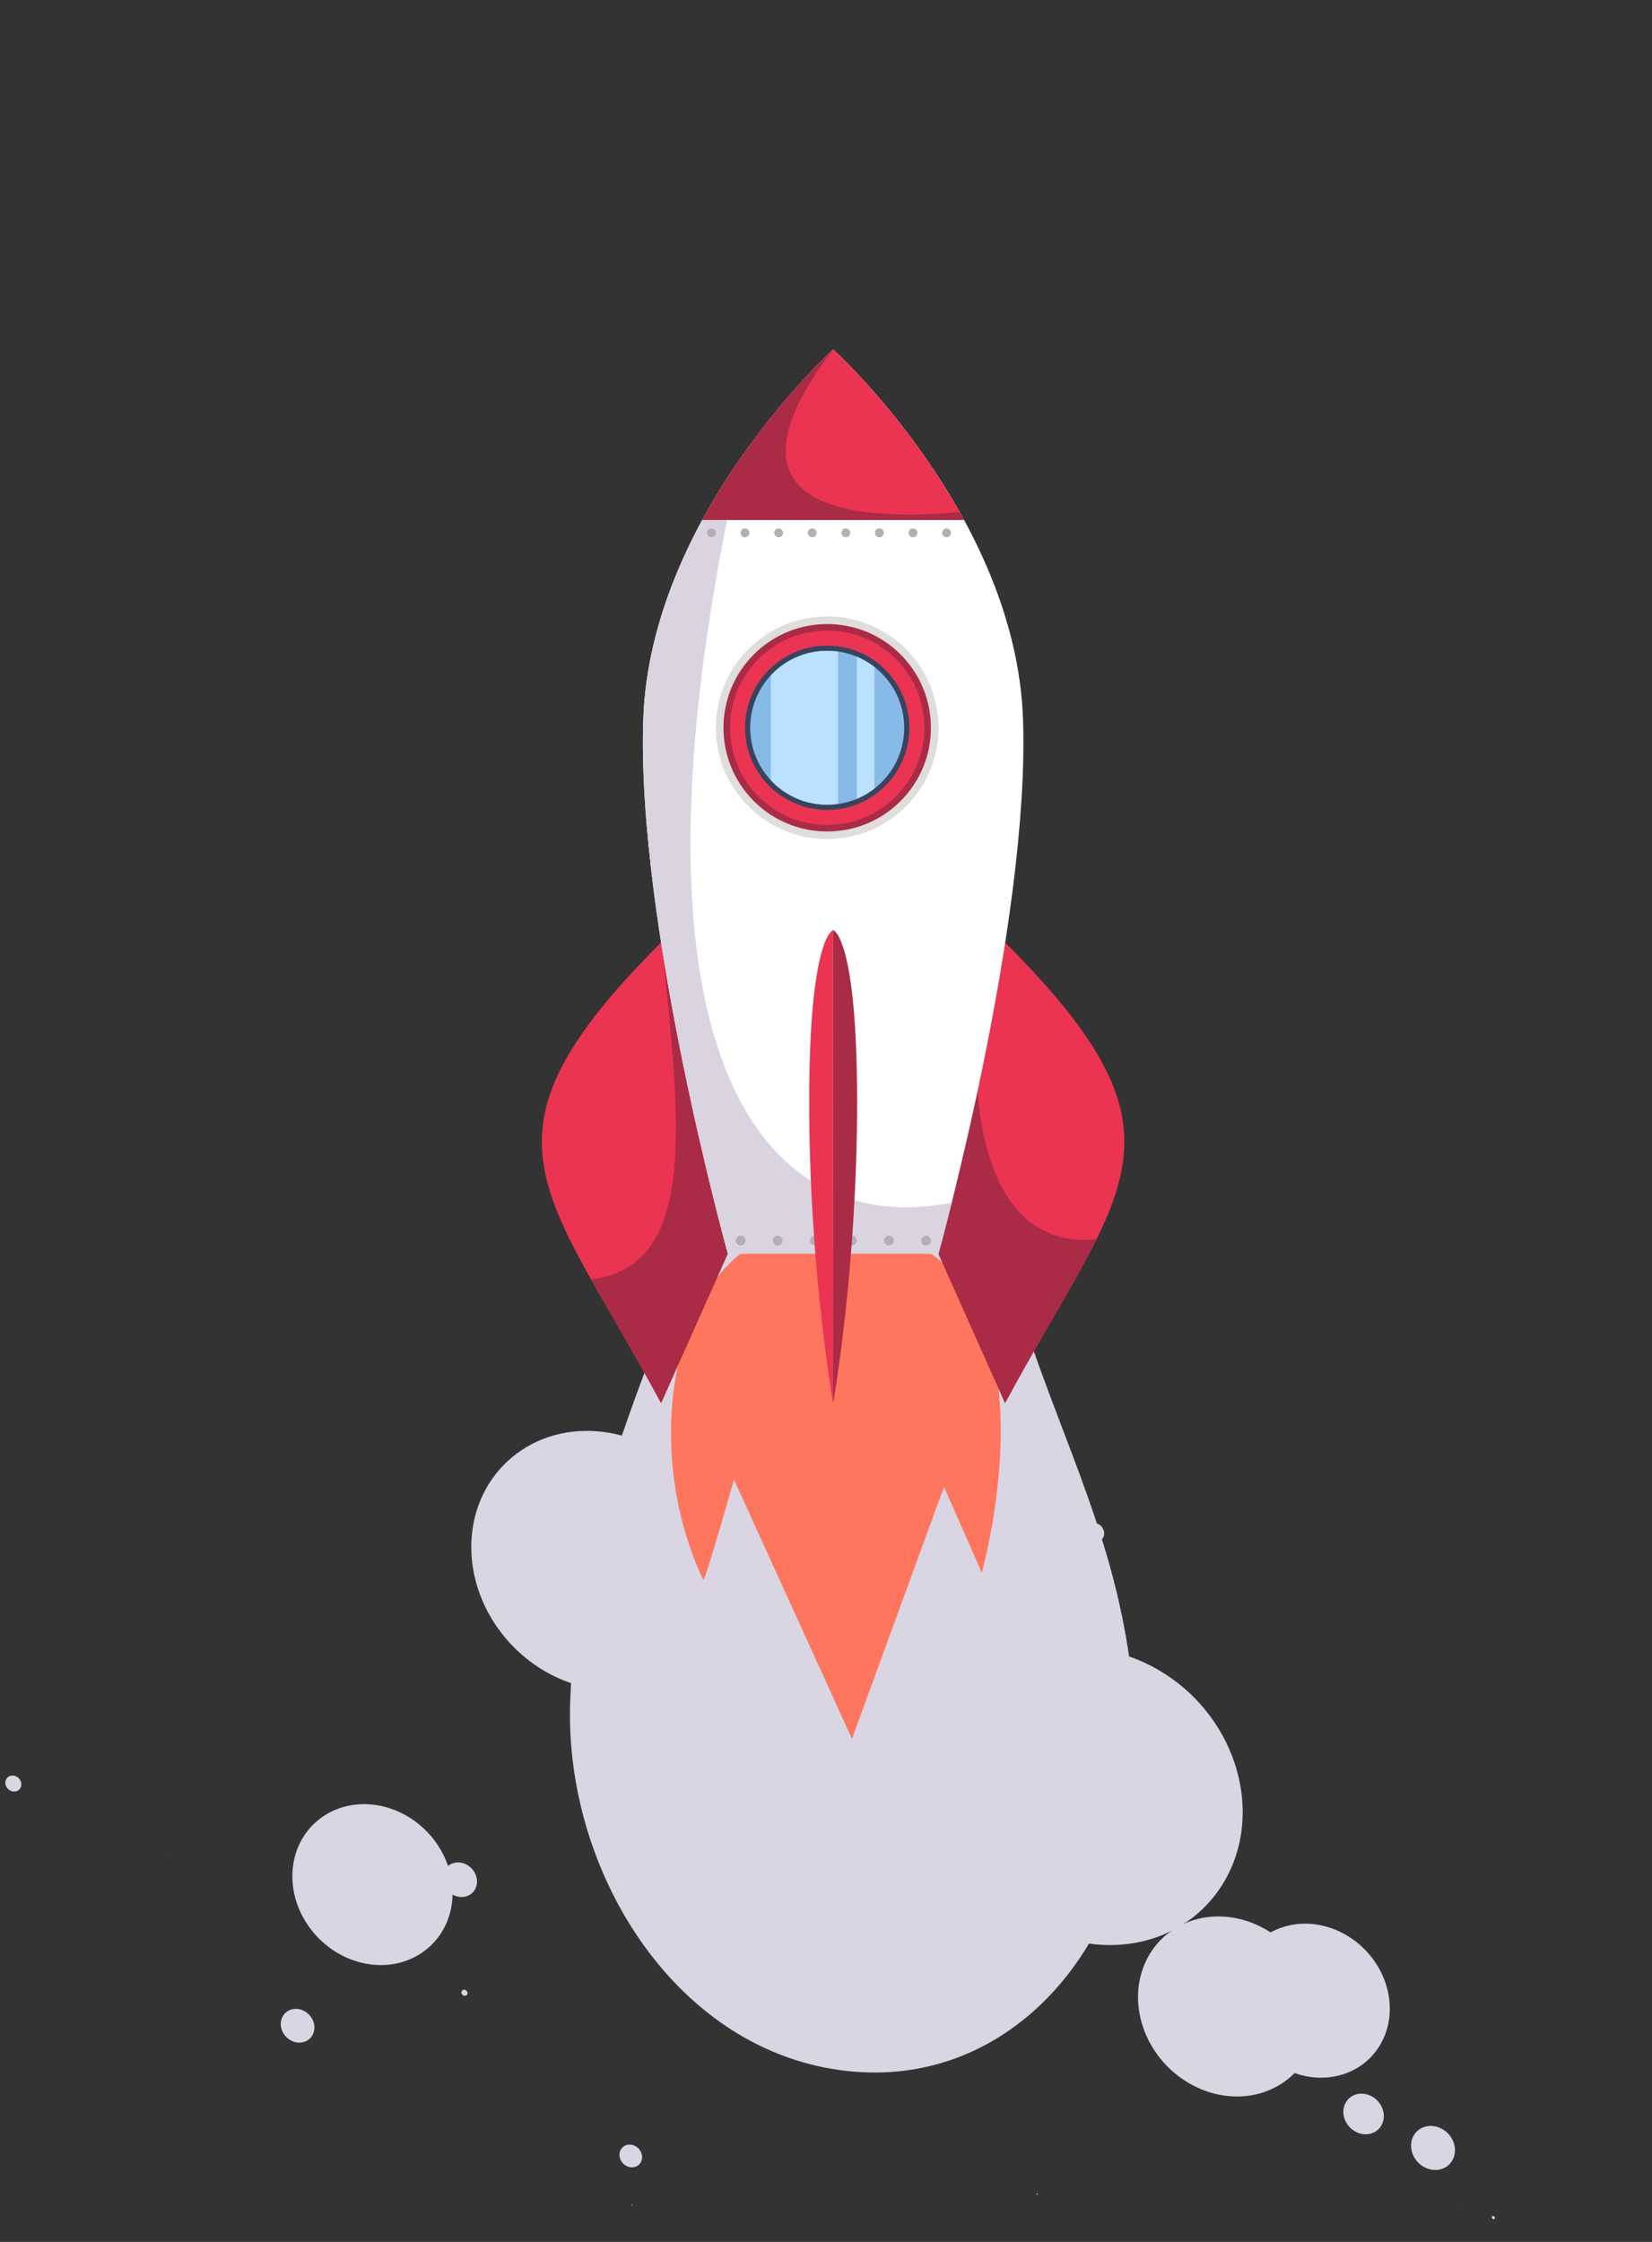 <svg xmlns="http://www.w3.org/2000/svg" xmlns:xlink="http://www.w3.org/1999/xlink" viewBox="0 0 700 950" width="700" height="950" preserveAspectRatio="xMidYMid meet" style="width: 100%; height: 100%; transform: translate3d(0px, 0px, 0px); content-visibility: visible;"><rect x="0" y="0" width="700" height="950" fill="#333333" stroke="none"/><defs><clipPath id="__lottie_element_65"><rect width="700" height="950" x="0" y="0"/></clipPath><clipPath id="__lottie_element_67"><path d="M0,0 L834,0 L834,646 L0,646z"/></clipPath><clipPath id="__lottie_element_74"><path d="M0,0 L500,0 L500,500 L0,500z"/></clipPath></defs><g clip-path="url(#__lottie_element_65)"><g clip-path="url(#__lottie_element_67)" transform="matrix(1.5,0,0,1.5,-270.5,180.5)" opacity="1" style="display: block;"><g transform="matrix(3,0,0,3,-1051,-751.001)" opacity="1" style="display: block;"><g opacity="1" transform="matrix(1,0,0,1,490.653,352.447)"><path fill="rgb(218,213,226)" fill-opacity="1" d=" M11.9,-48.72 C11.9,-48.72 -9.702,-51.738 -9.702,-51.738 C-10.702,-23.225 -25.537,-9.982 -26.52,18.046 C-27.07,33.735 -16.931,50.501 -1.166,52.703 C14.6,54.905 26.175,41.256 26.725,25.568 C27.748,-3.584 10.663,-13.462 11.9,-48.72z"/></g></g><g transform="matrix(0.574,0,0,0.574,258.11,234.048)" opacity="1" style="display: block;"><g opacity="1" transform="matrix(1,0,0,1,535.565,422.308)"><path fill="rgb(218,213,226)" fill-opacity="1" d=" M4.301,-7.816 C-0.66,-10.709 -6.608,-9.238 -8.984,-4.532 C-11.359,0.174 -9.262,6.335 -4.301,9.227 C0.66,12.12 6.609,10.65 8.984,5.943 C11.359,1.236 9.262,-4.924 4.301,-7.816z"/></g></g><g transform="matrix(0.015,0,0,0.015,352.305,496.989)" opacity="1" style="display: block;"><g opacity="1" transform="matrix(1,0,0,1,438.33,372.185)"><path fill="rgb(218,213,226)" fill-opacity="1" d=" M4.301,-8.522 C-0.661,-11.415 -6.608,-9.944 -8.984,-5.238 C-11.359,-0.531 -9.263,5.629 -4.302,8.522 C0.66,11.415 6.609,9.944 8.984,5.238 C11.359,0.53 9.263,-5.629 4.301,-8.522z"/></g></g><g transform="matrix(0,0,0,0,605.388,507.18)" opacity="1" style="display: none;"><g opacity="1" transform="matrix(1,0,0,1,500.463,399.727)"><path fill="rgb(218,213,226)" fill-opacity="1" d=" M4.302,-8.522 C-0.66,-11.415 -6.607,-9.944 -8.984,-5.238 C-11.359,-0.531 -9.263,5.629 -4.302,8.521 C0.659,11.414 6.608,9.945 8.983,5.237 C11.359,0.531 9.263,-5.629 4.302,-8.522z"/></g></g><g transform="matrix(0.477,0,0,0.477,56.906,280.358)" opacity="1" style="display: block;"><g opacity="1" transform="matrix(1,0,0,1,434.998,359.705)"><path fill="rgb(218,213,226)" fill-opacity="1" d=" M0.348,-9.905 C-5.15,-10.673 -9.762,-6.861 -9.954,-1.39 C-10.145,4.08 -5.845,9.137 -0.347,9.906 C5.151,10.673 9.763,6.862 9.954,1.39 C10.146,-4.081 5.846,-9.137 0.348,-9.905z"/></g></g><g transform="matrix(0,0,0,0,591.942,503.257)" opacity="1" style="display: none;"><g opacity="1" transform="matrix(1,0,0,1,522.982,393.086)"><path fill="rgb(218,213,226)" fill-opacity="1" d=" M8.992,-17.817 C-1.381,-23.865 -13.818,-20.791 -18.783,-10.95 C-23.749,-1.11 -19.366,11.769 -8.992,17.817 C1.381,23.865 13.816,20.789 18.782,10.951 C23.749,1.11 19.364,-11.77 8.992,-17.817z"/></g></g><g transform="matrix(0,0,0,0,176.942,385.715)" opacity="1" style="display: block;"><g opacity="1" transform="matrix(1,0,0,1,460.98,349.238)"><path fill="rgb(218,213,226)" fill-opacity="1" d=" M7.854,-15.559 C-1.205,-20.841 -12.064,-18.156 -16.401,-9.563 C-20.739,-0.969 -16.912,10.278 -7.853,15.56 C1.207,20.841 12.066,18.156 16.402,9.563 C20.739,0.97 16.912,-10.279 7.854,-15.559z"/></g></g><g transform="matrix(0,0,0,0,226.967,402.673)" opacity="1" style="display: none;"><g opacity="1" transform="matrix(1,0,0,1,461.657,369.558)"><path fill="rgb(218,213,226)" fill-opacity="1" d=" M0.635,-18.085 C-9.402,-19.487 -17.825,-12.527 -18.176,-2.539 C-18.525,7.449 -10.671,16.684 -0.634,18.086 C9.404,19.487 17.823,12.526 18.173,2.539 C18.524,-7.449 10.673,-16.684 0.635,-18.085z"/></g></g><g transform="matrix(0.822,0,0,0.822,158.685,141.287)" opacity="1" style="display: block;"><g opacity="1" transform="matrix(1,0,0,1,518.803,419.916)"><path fill="rgb(218,213,226)" fill-opacity="1" d=" M3.257,-6.454 C-0.501,-8.645 -5.006,-7.532 -6.806,-3.967 C-8.604,-0.402 -7.016,4.264 -3.259,6.455 C0.5,8.646 5.005,7.531 6.805,3.967 C8.604,0.401 7.016,-4.264 3.257,-6.454z"/></g></g><g transform="matrix(0,0,0,0,264.025,407.26)" opacity="1" style="display: block;"><g opacity="1" transform="matrix(1,0,0,1,439.675,339.087)"><path fill="rgb(218,213,226)" fill-opacity="1" d=" M3.258,-6.456 C-0.5,-8.646 -5.005,-7.533 -6.804,-3.968 C-8.603,-0.403 -7.015,4.262 -3.257,6.453 C0.5,8.645 5.005,7.53 6.805,3.966 C8.604,0.401 7.017,-4.266 3.258,-6.456z"/></g></g><g transform="matrix(0.092,0,0,0.092,516.261,439.764)" opacity="1" style="display: block;"><g opacity="1" transform="matrix(1,0,0,1,543.969,403.233)"><path fill="rgb(218,213,226)" fill-opacity="1" d=" M3.786,-6.454 C0.028,-8.645 -4.478,-7.532 -6.276,-3.967 C-8.075,-0.402 -6.487,4.263 -2.729,6.454 C1.028,8.646 5.533,7.531 7.333,3.967 C9.133,0.401 7.545,-4.265 3.786,-6.454z"/></g></g><g transform="matrix(0,0,0,0,472.068,501.764)" opacity="1" style="display: none;"><g opacity="1" transform="matrix(1,0,0,1,505.19,426.755)"><path fill="rgb(218,213,226)" fill-opacity="1" d=" M1.799,-3.565 C-0.276,-4.775 -2.764,-4.16 -3.758,-2.191 C-4.751,-0.222 -3.875,2.354 -1.799,3.564 C0.277,4.775 2.765,4.159 3.759,2.191 C4.752,0.222 3.874,-2.355 1.799,-3.565z"/></g></g><g transform="matrix(0.002,0,0,0.002,402.203,557.972)" opacity="1" style="display: block;"><g opacity="1" transform="matrix(1,0,0,1,505.19,426.755)"><path fill="rgb(218,213,226)" fill-opacity="1" d=" M1.799,-3.565 C-0.276,-4.775 -2.764,-4.16 -3.758,-2.191 C-4.751,-0.222 -3.875,2.354 -1.799,3.564 C0.277,4.775 2.765,4.159 3.759,2.191 C4.752,0.222 3.874,-2.355 1.799,-3.565z"/></g></g><g transform="matrix(0,0,0,0,433.068,528.764)" opacity="1" style="display: none;"><g opacity="1" transform="matrix(1,0,0,1,505.19,426.755)"><path fill="rgb(218,213,226)" fill-opacity="1" d=" M1.799,-3.565 C-0.276,-4.775 -2.764,-4.16 -3.758,-2.191 C-4.751,-0.222 -3.875,2.354 -1.799,3.564 C0.277,4.775 2.765,4.159 3.759,2.191 C4.752,0.222 3.874,-2.355 1.799,-3.565z"/></g></g><g transform="matrix(0.207,0,0,0.207,225.406,370.911)" opacity="1" style="display: block;"><g opacity="1" transform="matrix(1,0,0,1,416.388,346.42)"><path fill="rgb(218,213,226)" fill-opacity="1" d=" M1.507,-3.566 C-0.568,-4.775 -3.056,-4.161 -4.05,-2.191 C-5.044,-0.221 -4.167,2.354 -2.092,3.564 C-0.014,4.774 2.473,4.159 3.467,2.19 C4.46,0.22 3.582,-2.356 1.507,-3.566z"/></g></g><g transform="matrix(2.542,0,0,2.542,-834.278,-628.809)" opacity="1" style="display: block;"><g opacity="1" transform="matrix(1,0,0,1,535.565,422.308)"><path fill="rgb(218,213,226)" fill-opacity="1" d=" M4.301,-7.816 C-0.66,-10.709 -6.608,-9.238 -8.984,-4.532 C-11.359,0.174 -9.262,6.335 -4.301,9.227 C0.66,12.12 6.609,10.65 8.984,5.943 C11.359,1.236 9.262,-4.924 4.301,-7.816z"/></g></g><g transform="matrix(0.321,0,0,0.321,217.822,369.255)" opacity="1" style="display: block;"><g opacity="1" transform="matrix(1,0,0,1,438.33,372.185)"><path fill="rgb(218,213,226)" fill-opacity="1" d=" M4.301,-8.522 C-0.661,-11.415 -6.608,-9.944 -8.984,-5.238 C-11.359,-0.531 -9.263,5.629 -4.302,8.522 C0.66,11.415 6.609,9.944 8.984,5.238 C11.359,0.53 9.263,-5.629 4.301,-8.522z"/></g></g><g transform="matrix(0.044,0,0,0.044,580.165,488.537)" opacity="1" style="display: block;"><g opacity="1" transform="matrix(1,0,0,1,500.463,399.727)"><path fill="rgb(218,213,226)" fill-opacity="1" d=" M4.302,-8.522 C-0.66,-11.415 -6.607,-9.944 -8.984,-5.238 C-11.359,-0.531 -9.263,5.629 -4.302,8.521 C0.659,11.414 6.608,9.945 8.983,5.237 C11.359,0.531 9.263,-5.629 4.302,-8.522z"/></g></g><g transform="matrix(2.272,0,0,2.272,-702.765,-405.185)" opacity="1" style="display: block;"><g opacity="1" transform="matrix(1,0,0,1,434.998,359.705)"><path fill="rgb(218,213,226)" fill-opacity="1" d=" M0.348,-9.905 C-5.15,-10.673 -9.762,-6.861 -9.954,-1.39 C-10.145,4.08 -5.845,9.137 -0.347,9.906 C5.151,10.673 9.763,6.862 9.954,1.39 C10.146,-4.081 5.846,-9.137 0.348,-9.905z"/></g></g><g transform="matrix(0.002,0,0,0.002,590.979,502.559)" opacity="1" style="display: block;"><g opacity="1" transform="matrix(1,0,0,1,522.982,393.086)"><path fill="rgb(218,213,226)" fill-opacity="1" d=" M8.992,-17.817 C-1.381,-23.865 -13.818,-20.791 -18.783,-10.95 C-23.749,-1.11 -19.366,11.769 -8.992,17.817 C1.381,23.865 13.816,20.789 18.782,10.951 C23.749,1.11 19.364,-11.77 8.992,-17.817z"/></g></g><g transform="matrix(0.124,0,0,0.124,126.942,340.211)" opacity="1" style="display: block;"><g opacity="1" transform="matrix(1,0,0,1,460.98,349.238)"><path fill="rgb(218,213,226)" fill-opacity="1" d=" M7.854,-15.559 C-1.205,-20.841 -12.064,-18.156 -16.401,-9.563 C-20.739,-0.969 -16.912,10.278 -7.853,15.56 C1.207,20.841 12.066,18.156 16.402,9.563 C20.739,0.97 16.912,-10.279 7.854,-15.559z"/></g></g><g transform="matrix(0.002,0,0,0.002,226.304,402.041)" opacity="1" style="display: block;"><g opacity="1" transform="matrix(1,0,0,1,461.657,369.558)"><path fill="rgb(218,213,226)" fill-opacity="1" d=" M0.635,-18.085 C-9.402,-19.487 -17.825,-12.527 -18.176,-2.539 C-18.525,7.449 -10.671,16.684 -0.634,18.086 C9.404,19.487 17.823,12.526 18.173,2.539 C18.524,-7.449 10.673,-16.684 0.635,-18.085z"/></g></g><g transform="matrix(2.871,0,0,2.871,-938.213,-760.727)" opacity="1" style="display: block;"><g opacity="1" transform="matrix(1,0,0,1,518.803,419.916)"><path fill="rgb(218,213,226)" fill-opacity="1" d=" M3.257,-6.454 C-0.501,-8.645 -5.006,-7.532 -6.806,-3.967 C-8.604,-0.402 -7.016,4.264 -3.259,6.455 C0.5,8.646 5.005,7.531 6.805,3.967 C8.604,0.401 7.016,-4.264 3.257,-6.454z"/></g></g><g transform="matrix(0.124,0,0,0.124,215.227,361.371)" opacity="1" style="display: block;"><g opacity="1" transform="matrix(1,0,0,1,439.675,339.087)"><path fill="rgb(218,213,226)" fill-opacity="1" d=" M3.258,-6.456 C-0.5,-8.646 -5.005,-7.533 -6.804,-3.968 C-8.603,-0.403 -7.015,4.262 -3.257,6.453 C0.5,8.645 5.005,7.53 6.805,3.966 C8.604,0.401 7.017,-4.266 3.258,-6.456z"/></g></g><g transform="matrix(0.688,0,0,0.688,177.095,178.817)" opacity="1" style="display: block;"><g opacity="1" transform="matrix(1,0,0,1,543.969,403.233)"><path fill="rgb(218,213,226)" fill-opacity="1" d=" M3.786,-6.454 C0.028,-8.645 -4.478,-7.532 -6.276,-3.967 C-8.075,-0.402 -6.487,4.263 -2.729,6.454 C1.028,8.646 5.533,7.531 7.333,3.967 C9.133,0.401 7.545,-4.265 3.786,-6.454z"/></g></g><g transform="matrix(0.044,0,0,0.044,451.076,480.707)" opacity="1" style="display: block;"><g opacity="1" transform="matrix(1,0,0,1,505.19,426.755)"><path fill="rgb(218,213,226)" fill-opacity="1" d=" M1.799,-3.565 C-0.276,-4.775 -2.764,-4.16 -3.758,-2.191 C-4.751,-0.222 -3.875,2.354 -1.799,3.564 C0.277,4.775 2.765,4.159 3.759,2.191 C4.752,0.222 3.874,-2.355 1.799,-3.565z"/></g></g><g transform="matrix(0.207,0,0,0.207,296.091,462.384)" opacity="1" style="display: block;"><g opacity="1" transform="matrix(1,0,0,1,505.19,426.755)"><path fill="rgb(218,213,226)" fill-opacity="1" d=" M1.799,-3.565 C-0.276,-4.775 -2.764,-4.16 -3.758,-2.191 C-4.751,-0.222 -3.875,2.354 -1.799,3.564 C0.277,4.775 2.765,4.159 3.759,2.191 C4.752,0.222 3.874,-2.355 1.799,-3.565z"/></g></g><g transform="matrix(0.044,0,0,0.044,411.99,507.881)" opacity="1" style="display: block;"><g opacity="1" transform="matrix(1,0,0,1,505.19,426.755)"><path fill="rgb(218,213,226)" fill-opacity="1" d=" M1.799,-3.565 C-0.276,-4.775 -2.764,-4.16 -3.758,-2.191 C-4.751,-0.222 -3.875,2.354 -1.799,3.564 C0.277,4.775 2.765,4.159 3.759,2.191 C4.752,0.222 3.874,-2.355 1.799,-3.565z"/></g></g><g transform="matrix(1.168,0,0,1.168,-175.782,6.067)" opacity="1" style="display: block;"><g opacity="1" transform="matrix(1,0,0,1,416.388,346.42)"><path fill="rgb(218,213,226)" fill-opacity="1" d=" M1.507,-3.566 C-0.568,-4.775 -3.056,-4.161 -4.05,-2.191 C-5.044,-0.221 -4.167,2.354 -2.092,3.564 C-0.014,4.774 2.473,4.159 3.467,2.19 C4.46,0.22 3.582,-2.356 1.507,-3.566z"/></g></g><g transform="matrix(0,0,0,0,594.696,486.038)" opacity="1" style="display: none;"><g opacity="1" transform="matrix(1,0,0,1,535.565,422.308)"><path fill="rgb(218,213,226)" fill-opacity="1" d=" M4.301,-7.816 C-0.66,-10.709 -6.608,-9.238 -8.984,-4.532 C-11.359,0.174 -9.262,6.335 -4.301,9.227 C0.66,12.12 6.609,10.65 8.984,5.943 C11.359,1.236 9.262,-4.924 4.301,-7.816z"/></g></g><g transform="matrix(0,0,0,0,358.99,503.555)" opacity="1" style="display: none;"><g opacity="1" transform="matrix(1,0,0,1,438.33,372.185)"><path fill="rgb(218,213,226)" fill-opacity="1" d=" M4.301,-8.522 C-0.661,-11.415 -6.608,-9.944 -8.984,-5.238 C-11.359,-0.531 -9.263,5.629 -4.302,8.522 C0.66,11.415 6.609,9.944 8.984,5.238 C11.359,0.53 9.263,-5.629 4.301,-8.522z"/></g></g><g transform="matrix(0.641,0,0,0.641,150.776,53.769)" opacity="1" style="display: block;"><g opacity="1" transform="matrix(1,0,0,1,500.463,399.727)"><path fill="rgb(218,213,226)" fill-opacity="1" d=" M4.302,-8.522 C-0.66,-11.415 -6.607,-9.944 -8.984,-5.238 C-11.359,-0.531 -9.263,5.629 -4.302,8.521 C0.659,11.414 6.608,9.945 8.983,5.237 C11.359,0.531 9.263,-5.629 4.302,-8.522z"/></g></g><g transform="matrix(0,0,0,0,253.993,475.116)" opacity="1" style="display: none;"><g opacity="1" transform="matrix(1,0,0,1,434.998,359.705)"><path fill="rgb(218,213,226)" fill-opacity="1" d=" M0.348,-9.905 C-5.15,-10.673 -9.762,-6.861 -9.954,-1.39 C-10.145,4.08 -5.845,9.137 -0.347,9.906 C5.151,10.673 9.763,6.862 9.954,1.39 C10.146,-4.081 5.846,-9.137 0.348,-9.905z"/></g></g><g transform="matrix(2.006,0,0,2.006,-559.501,-401.34)" opacity="1" style="display: block;"><g opacity="1" transform="matrix(1,0,0,1,522.982,393.086)"><path fill="rgb(218,213,226)" fill-opacity="1" d=" M8.992,-17.817 C-1.381,-23.865 -13.818,-20.791 -18.783,-10.95 C-23.749,-1.11 -19.366,11.769 -8.992,17.817 C1.381,23.865 13.816,20.789 18.782,10.951 C23.749,1.11 19.364,-11.77 8.992,-17.817z"/></g></g><g transform="matrix(0.035,0,0,0.035,374.204,234.155)" opacity="1" style="display: block;"><g opacity="1" transform="matrix(1,0,0,1,460.98,349.238)"><path fill="rgb(218,213,226)" fill-opacity="1" d=" M7.854,-15.559 C-1.205,-20.841 -12.064,-18.156 -16.401,-9.563 C-20.739,-0.969 -16.912,10.278 -7.853,15.56 C1.207,20.841 12.066,18.156 16.402,9.563 C20.739,0.97 16.912,-10.279 7.854,-15.559z"/></g></g><g transform="matrix(2.006,0,0,2.006,-576.14,-420.807)" opacity="1" style="display: block;"><g opacity="1" transform="matrix(1,0,0,1,461.657,369.558)"><path fill="rgb(218,213,226)" fill-opacity="1" d=" M0.635,-18.085 C-9.402,-19.487 -17.825,-12.527 -18.176,-2.539 C-18.525,7.449 -10.671,16.684 -0.634,18.086 C9.404,19.487 17.823,12.526 18.173,2.539 C18.524,-7.449 10.673,-16.684 0.635,-18.085z"/></g></g><g transform="matrix(0,0,0,0,619.407,502.748)" opacity="1" style="display: none;"><g opacity="1" transform="matrix(1,0,0,1,518.803,419.916)"><path fill="rgb(218,213,226)" fill-opacity="1" d=" M3.257,-6.454 C-0.501,-8.645 -5.006,-7.532 -6.806,-3.967 C-8.604,-0.402 -7.016,4.264 -3.259,6.455 C0.5,8.646 5.005,7.531 6.805,3.967 C8.604,0.401 7.016,-4.264 3.257,-6.454z"/></g></g><g transform="matrix(0.035,0,0,0.035,380.608,199.123)" opacity="1" style="display: block;"><g opacity="1" transform="matrix(1,0,0,1,439.675,339.087)"><path fill="rgb(218,213,226)" fill-opacity="1" d=" M3.258,-6.456 C-0.5,-8.646 -5.005,-7.533 -6.804,-3.968 C-8.603,-0.403 -7.015,4.262 -3.257,6.453 C0.5,8.645 5.005,7.53 6.805,3.966 C8.604,0.401 7.017,-4.266 3.258,-6.456z"/></g></g><g transform="matrix(0,0,0,0,570.493,480.697)" opacity="1" style="display: none;"><g opacity="1" transform="matrix(1,0,0,1,543.969,403.233)"><path fill="rgb(218,213,226)" fill-opacity="1" d=" M3.786,-6.454 C0.028,-8.645 -4.478,-7.532 -6.276,-3.967 C-8.075,-0.402 -6.487,4.263 -2.729,6.454 C1.028,8.646 5.533,7.531 7.333,3.967 C9.133,0.401 7.545,-4.265 3.786,-6.454z"/></g></g><g transform="matrix(0.641,0,0,0.641,165.759,39.027)" opacity="1" style="display: block;"><g opacity="1" transform="matrix(1,0,0,1,505.19,426.755)"><path fill="rgb(218,213,226)" fill-opacity="1" d=" M1.799,-3.565 C-0.276,-4.775 -2.764,-4.16 -3.758,-2.191 C-4.751,-0.222 -3.875,2.354 -1.799,3.564 C0.277,4.775 2.765,4.159 3.759,2.191 C4.752,0.222 3.874,-2.355 1.799,-3.565z"/></g></g><g transform="matrix(0,0,0,0,403.069,558.765)" opacity="1" style="display: none;"><g opacity="1" transform="matrix(1,0,0,1,505.19,426.755)"><path fill="rgb(218,213,226)" fill-opacity="1" d=" M1.799,-3.565 C-0.276,-4.775 -2.764,-4.16 -3.758,-2.191 C-4.751,-0.222 -3.875,2.354 -1.799,3.564 C0.277,4.775 2.765,4.159 3.759,2.191 C4.752,0.222 3.874,-2.355 1.799,-3.565z"/></g></g><g transform="matrix(0.641,0,0,0.641,149.184,83.737)" opacity="1" style="display: block;"><g opacity="1" transform="matrix(1,0,0,1,505.19,426.755)"><path fill="rgb(218,213,226)" fill-opacity="1" d=" M1.799,-3.565 C-0.276,-4.775 -2.764,-4.16 -3.758,-2.191 C-4.751,-0.222 -3.875,2.354 -1.799,3.564 C0.277,4.775 2.765,4.159 3.759,2.191 C4.752,0.222 3.874,-2.355 1.799,-3.565z"/></g></g><g transform="matrix(0,0,0,0,312.287,454.259)" opacity="1" style="display: none;"><g opacity="1" transform="matrix(1,0,0,1,416.388,346.42)"><path fill="rgb(218,213,226)" fill-opacity="1" d=" M1.507,-3.566 C-0.568,-4.775 -3.056,-4.161 -4.05,-2.191 C-5.044,-0.221 -4.167,2.354 -2.092,3.564 C-0.014,4.774 2.473,4.159 3.467,2.19 C4.46,0.22 3.582,-2.356 1.507,-3.566z"/></g></g><g transform="matrix(0,0,0,0,594.692,486.035)" opacity="1" style="display: none;"><g opacity="1" transform="matrix(1,0,0,1,535.565,422.308)"><path fill="rgb(218,213,226)" fill-opacity="1" d=" M4.301,-7.816 C-0.66,-10.709 -6.608,-9.238 -8.984,-4.532 C-11.359,0.174 -9.262,6.335 -4.301,9.227 C0.66,12.12 6.609,10.65 8.984,5.943 C11.359,1.236 9.262,-4.924 4.301,-7.816z"/></g></g><g transform="matrix(0,0,0,0,358.99,503.555)" opacity="1" style="display: none;"><g opacity="1" transform="matrix(1,0,0,1,438.33,372.185)"><path fill="rgb(218,213,226)" fill-opacity="1" d=" M4.301,-8.522 C-0.661,-11.415 -6.608,-9.944 -8.984,-5.238 C-11.359,-0.531 -9.263,5.629 -4.302,8.522 C0.66,11.415 6.609,9.944 8.984,5.238 C11.359,0.53 9.263,-5.629 4.301,-8.522z"/></g></g><g transform="matrix(0,0,0,0,605.389,507.181)" opacity="1" style="display: none;"><g opacity="1" transform="matrix(1,0,0,1,500.463,399.727)"><path fill="rgb(218,213,226)" fill-opacity="1" d=" M4.302,-8.522 C-0.66,-11.415 -6.607,-9.944 -8.984,-5.238 C-11.359,-0.531 -9.263,5.629 -4.302,8.521 C0.659,11.414 6.608,9.945 8.983,5.237 C11.359,0.531 9.263,-5.629 4.302,-8.522z"/></g></g><g transform="matrix(0,0,0,0,253.99,475.113)" opacity="1" style="display: none;"><g opacity="1" transform="matrix(1,0,0,1,434.998,359.705)"><path fill="rgb(218,213,226)" fill-opacity="1" d=" M0.348,-9.905 C-5.15,-10.673 -9.762,-6.861 -9.954,-1.39 C-10.145,4.08 -5.845,9.137 -0.347,9.906 C5.151,10.673 9.763,6.862 9.954,1.39 C10.146,-4.081 5.846,-9.137 0.348,-9.905z"/></g></g><g transform="matrix(0,0,0,0,591.944,503.259)" opacity="1" style="display: none;"><g opacity="1" transform="matrix(1,0,0,1,522.982,393.086)"><path fill="rgb(218,213,226)" fill-opacity="1" d=" M8.992,-17.817 C-1.381,-23.865 -13.818,-20.791 -18.783,-10.95 C-23.749,-1.11 -19.366,11.769 -8.992,17.817 C1.381,23.865 13.816,20.789 18.782,10.951 C23.749,1.11 19.364,-11.77 8.992,-17.817z"/></g></g><g transform="matrix(0,0,0,0,176.942,385.715)" opacity="1" style="display: none;"><g opacity="1" transform="matrix(1,0,0,1,460.98,349.238)"><path fill="rgb(218,213,226)" fill-opacity="1" d=" M7.854,-15.559 C-1.205,-20.841 -12.064,-18.156 -16.401,-9.563 C-20.739,-0.969 -16.912,10.278 -7.853,15.56 C1.207,20.841 12.066,18.156 16.402,9.563 C20.739,0.97 16.912,-10.279 7.854,-15.559z"/></g></g><g transform="matrix(0,0,0,0,226.969,402.675)" opacity="1" style="display: none;"><g opacity="1" transform="matrix(1,0,0,1,461.657,369.558)"><path fill="rgb(218,213,226)" fill-opacity="1" d=" M0.635,-18.085 C-9.402,-19.487 -17.825,-12.527 -18.176,-2.539 C-18.525,7.449 -10.671,16.684 -0.634,18.086 C9.404,19.487 17.823,12.526 18.173,2.539 C18.524,-7.449 10.673,-16.684 0.635,-18.085z"/></g></g><g transform="matrix(0,0,0,0,619.404,502.746)" opacity="1" style="display: none;"><g opacity="1" transform="matrix(1,0,0,1,518.803,419.916)"><path fill="rgb(218,213,226)" fill-opacity="1" d=" M3.257,-6.454 C-0.501,-8.645 -5.006,-7.532 -6.806,-3.967 C-8.604,-0.402 -7.016,4.264 -3.259,6.455 C0.5,8.646 5.005,7.531 6.805,3.967 C8.604,0.401 7.016,-4.264 3.257,-6.454z"/></g></g><g transform="matrix(0,0,0,0,264.025,407.26)" opacity="1" style="display: none;"><g opacity="1" transform="matrix(1,0,0,1,439.675,339.087)"><path fill="rgb(218,213,226)" fill-opacity="1" d=" M3.258,-6.456 C-0.5,-8.646 -5.005,-7.533 -6.804,-3.968 C-8.603,-0.403 -7.015,4.262 -3.257,6.453 C0.5,8.645 5.005,7.53 6.805,3.966 C8.604,0.401 7.017,-4.266 3.258,-6.456z"/></g></g><g transform="matrix(0,0,0,0,570.493,480.697)" opacity="1" style="display: none;"><g opacity="1" transform="matrix(1,0,0,1,543.969,403.233)"><path fill="rgb(218,213,226)" fill-opacity="1" d=" M3.786,-6.454 C0.028,-8.645 -4.478,-7.532 -6.276,-3.967 C-8.075,-0.402 -6.487,4.263 -2.729,6.454 C1.028,8.646 5.533,7.531 7.333,3.967 C9.133,0.401 7.545,-4.265 3.786,-6.454z"/></g></g><g transform="matrix(0,0,0,0,472.069,501.765)" opacity="1" style="display: none;"><g opacity="1" transform="matrix(1,0,0,1,505.19,426.755)"><path fill="rgb(218,213,226)" fill-opacity="1" d=" M1.799,-3.565 C-0.276,-4.775 -2.764,-4.16 -3.758,-2.191 C-4.751,-0.222 -3.875,2.354 -1.799,3.564 C0.277,4.775 2.765,4.159 3.759,2.191 C4.752,0.222 3.874,-2.355 1.799,-3.565z"/></g></g><g transform="matrix(0,0,0,0,403.069,558.765)" opacity="1" style="display: none;"><g opacity="1" transform="matrix(1,0,0,1,505.19,426.755)"><path fill="rgb(218,213,226)" fill-opacity="1" d=" M1.799,-3.565 C-0.276,-4.775 -2.764,-4.16 -3.758,-2.191 C-4.751,-0.222 -3.875,2.354 -1.799,3.564 C0.277,4.775 2.765,4.159 3.759,2.191 C4.752,0.222 3.874,-2.355 1.799,-3.565z"/></g></g><g transform="matrix(0,0,0,0,433.069,528.765)" opacity="1" style="display: none;"><g opacity="1" transform="matrix(1,0,0,1,505.19,426.755)"><path fill="rgb(218,213,226)" fill-opacity="1" d=" M1.799,-3.565 C-0.276,-4.775 -2.764,-4.16 -3.758,-2.191 C-4.751,-0.222 -3.875,2.354 -1.799,3.564 C0.277,4.775 2.765,4.159 3.759,2.191 C4.752,0.222 3.874,-2.355 1.799,-3.565z"/></g></g><g transform="matrix(0,0,0,0,312.287,454.259)" opacity="1" style="display: none;"><g opacity="1" transform="matrix(1,0,0,1,416.388,346.42)"><path fill="rgb(218,213,226)" fill-opacity="1" d=" M1.507,-3.566 C-0.568,-4.775 -3.056,-4.161 -4.05,-2.191 C-5.044,-0.221 -4.167,2.354 -2.092,3.564 C-0.014,4.774 2.473,4.159 3.467,2.19 C4.46,0.22 3.582,-2.356 1.507,-3.566z"/></g></g><g transform="matrix(0,0,0,0,594.696,486.038)" opacity="1" style="display: none;"><g opacity="1" transform="matrix(1,0,0,1,535.565,422.308)"><path fill="rgb(218,213,226)" fill-opacity="1" d=" M4.301,-7.816 C-0.66,-10.709 -6.608,-9.238 -8.984,-4.532 C-11.359,0.174 -9.262,6.335 -4.301,9.227 C0.66,12.12 6.609,10.65 8.984,5.943 C11.359,1.236 9.262,-4.924 4.301,-7.816z"/></g></g><g transform="matrix(0,0,0,0,358.986,503.552)" opacity="1" style="display: none;"><g opacity="1" transform="matrix(1,0,0,1,438.33,372.185)"><path fill="rgb(218,213,226)" fill-opacity="1" d=" M4.301,-8.522 C-0.661,-11.415 -6.608,-9.944 -8.984,-5.238 C-11.359,-0.531 -9.263,5.629 -4.302,8.522 C0.66,11.415 6.609,9.944 8.984,5.238 C11.359,0.53 9.263,-5.629 4.301,-8.522z"/></g></g><g transform="matrix(0,0,0,0,605.389,507.181)" opacity="1" style="display: none;"><g opacity="1" transform="matrix(1,0,0,1,500.463,399.727)"><path fill="rgb(218,213,226)" fill-opacity="1" d=" M4.302,-8.522 C-0.66,-11.415 -6.607,-9.944 -8.984,-5.238 C-11.359,-0.531 -9.263,5.629 -4.302,8.521 C0.659,11.414 6.608,9.945 8.983,5.237 C11.359,0.531 9.263,-5.629 4.302,-8.522z"/></g></g><g transform="matrix(0,0,0,0,253.993,475.116)" opacity="1" style="display: none;"><g opacity="1" transform="matrix(1,0,0,1,434.998,359.705)"><path fill="rgb(218,213,226)" fill-opacity="1" d=" M0.348,-9.905 C-5.15,-10.673 -9.762,-6.861 -9.954,-1.39 C-10.145,4.08 -5.845,9.137 -0.347,9.906 C5.151,10.673 9.763,6.862 9.954,1.39 C10.146,-4.081 5.846,-9.137 0.348,-9.905z"/></g></g><g transform="matrix(0,0,0,0,591.944,503.259)" opacity="1" style="display: none;"><g opacity="1" transform="matrix(1,0,0,1,522.982,393.086)"><path fill="rgb(218,213,226)" fill-opacity="1" d=" M8.992,-17.817 C-1.381,-23.865 -13.818,-20.791 -18.783,-10.95 C-23.749,-1.11 -19.366,11.769 -8.992,17.817 C1.381,23.865 13.816,20.789 18.782,10.951 C23.749,1.11 19.364,-11.77 8.992,-17.817z"/></g></g><g transform="matrix(0,0,0,0,176.942,385.715)" opacity="1" style="display: none;"><g opacity="1" transform="matrix(1,0,0,1,460.98,349.238)"><path fill="rgb(218,213,226)" fill-opacity="1" d=" M7.854,-15.559 C-1.205,-20.841 -12.064,-18.156 -16.401,-9.563 C-20.739,-0.969 -16.912,10.278 -7.853,15.56 C1.207,20.841 12.066,18.156 16.402,9.563 C20.739,0.97 16.912,-10.279 7.854,-15.559z"/></g></g><g transform="matrix(0,0,0,0,226.969,402.675)" opacity="1" style="display: none;"><g opacity="1" transform="matrix(1,0,0,1,461.657,369.558)"><path fill="rgb(218,213,226)" fill-opacity="1" d=" M0.635,-18.085 C-9.402,-19.487 -17.825,-12.527 -18.176,-2.539 C-18.525,7.449 -10.671,16.684 -0.634,18.086 C9.404,19.487 17.823,12.526 18.173,2.539 C18.524,-7.449 10.673,-16.684 0.635,-18.085z"/></g></g><g transform="matrix(0,0,0,0,619.407,502.748)" opacity="1" style="display: none;"><g opacity="1" transform="matrix(1,0,0,1,518.803,419.916)"><path fill="rgb(218,213,226)" fill-opacity="1" d=" M3.257,-6.454 C-0.501,-8.645 -5.006,-7.532 -6.806,-3.967 C-8.604,-0.402 -7.016,4.264 -3.259,6.455 C0.5,8.646 5.005,7.531 6.805,3.967 C8.604,0.401 7.016,-4.264 3.257,-6.454z"/></g></g><g transform="matrix(0,0,0,0,264.025,407.26)" opacity="1" style="display: none;"><g opacity="1" transform="matrix(1,0,0,1,439.675,339.087)"><path fill="rgb(218,213,226)" fill-opacity="1" d=" M3.258,-6.456 C-0.5,-8.646 -5.005,-7.533 -6.804,-3.968 C-8.603,-0.403 -7.015,4.262 -3.257,6.453 C0.5,8.645 5.005,7.53 6.805,3.966 C8.604,0.401 7.017,-4.266 3.258,-6.456z"/></g></g><g transform="matrix(0,0,0,0,570.49,480.695)" opacity="1" style="display: none;"><g opacity="1" transform="matrix(1,0,0,1,543.969,403.233)"><path fill="rgb(218,213,226)" fill-opacity="1" d=" M3.786,-6.454 C0.028,-8.645 -4.478,-7.532 -6.276,-3.967 C-8.075,-0.402 -6.487,4.263 -2.729,6.454 C1.028,8.646 5.533,7.531 7.333,3.967 C9.133,0.401 7.545,-4.265 3.786,-6.454z"/></g></g><g transform="matrix(0,0,0,0,472.069,501.765)" opacity="1" style="display: none;"><g opacity="1" transform="matrix(1,0,0,1,505.19,426.755)"><path fill="rgb(218,213,226)" fill-opacity="1" d=" M1.799,-3.565 C-0.276,-4.775 -2.764,-4.16 -3.758,-2.191 C-4.751,-0.222 -3.875,2.354 -1.799,3.564 C0.277,4.775 2.765,4.159 3.759,2.191 C4.752,0.222 3.874,-2.355 1.799,-3.565z"/></g></g><g transform="matrix(0,0,0,0,403.064,558.761)" opacity="1" style="display: none;"><g opacity="1" transform="matrix(1,0,0,1,505.19,426.755)"><path fill="rgb(218,213,226)" fill-opacity="1" d=" M1.799,-3.565 C-0.276,-4.775 -2.764,-4.16 -3.758,-2.191 C-4.751,-0.222 -3.875,2.354 -1.799,3.564 C0.277,4.775 2.765,4.159 3.759,2.191 C4.752,0.222 3.874,-2.355 1.799,-3.565z"/></g></g><g transform="matrix(0,0,0,0,433.069,528.765)" opacity="1" style="display: none;"><g opacity="1" transform="matrix(1,0,0,1,505.19,426.755)"><path fill="rgb(218,213,226)" fill-opacity="1" d=" M1.799,-3.565 C-0.276,-4.775 -2.764,-4.16 -3.758,-2.191 C-4.751,-0.222 -3.875,2.354 -1.799,3.564 C0.277,4.775 2.765,4.159 3.759,2.191 C4.752,0.222 3.874,-2.355 1.799,-3.565z"/></g></g><g transform="matrix(0,0,0,0,312.285,454.258)" opacity="1" style="display: none;"><g opacity="1" transform="matrix(1,0,0,1,416.388,346.42)"><path fill="rgb(218,213,226)" fill-opacity="1" d=" M1.507,-3.566 C-0.568,-4.775 -3.056,-4.161 -4.05,-2.191 C-5.044,-0.221 -4.167,2.354 -2.092,3.564 C-0.014,4.774 2.473,4.159 3.467,2.19 C4.46,0.22 3.582,-2.356 1.507,-3.566z"/></g></g><g transform="matrix(0,0,0,0,594.696,486.038)" opacity="1" style="display: none;"><g opacity="1" transform="matrix(1,0,0,1,535.565,422.308)"><path fill="rgb(218,213,226)" fill-opacity="1" d=" M4.301,-7.816 C-0.66,-10.709 -6.608,-9.238 -8.984,-4.532 C-11.359,0.174 -9.262,6.335 -4.301,9.227 C0.66,12.12 6.609,10.65 8.984,5.943 C11.359,1.236 9.262,-4.924 4.301,-7.816z"/></g></g><g transform="matrix(0,0,0,0,358.99,503.555)" opacity="1" style="display: none;"><g opacity="1" transform="matrix(1,0,0,1,438.33,372.185)"><path fill="rgb(218,213,226)" fill-opacity="1" d=" M4.301,-8.522 C-0.661,-11.415 -6.608,-9.944 -8.984,-5.238 C-11.359,-0.531 -9.263,5.629 -4.302,8.522 C0.66,11.415 6.609,9.944 8.984,5.238 C11.359,0.53 9.263,-5.629 4.301,-8.522z"/></g></g><g transform="matrix(0,0,0,0,605.389,507.181)" opacity="1" style="display: none;"><g opacity="1" transform="matrix(1,0,0,1,500.463,399.727)"><path fill="rgb(218,213,226)" fill-opacity="1" d=" M4.302,-8.522 C-0.66,-11.415 -6.607,-9.944 -8.984,-5.238 C-11.359,-0.531 -9.263,5.629 -4.302,8.521 C0.659,11.414 6.608,9.945 8.983,5.237 C11.359,0.531 9.263,-5.629 4.302,-8.522z"/></g></g><g transform="matrix(0,0,0,0,253.993,475.116)" opacity="1" style="display: none;"><g opacity="1" transform="matrix(1,0,0,1,434.998,359.705)"><path fill="rgb(218,213,226)" fill-opacity="1" d=" M0.348,-9.905 C-5.15,-10.673 -9.762,-6.861 -9.954,-1.39 C-10.145,4.08 -5.845,9.137 -0.347,9.906 C5.151,10.673 9.763,6.862 9.954,1.39 C10.146,-4.081 5.846,-9.137 0.348,-9.905z"/></g></g><g transform="matrix(0,0,0,0,591.944,503.259)" opacity="1" style="display: none;"><g opacity="1" transform="matrix(1,0,0,1,522.982,393.086)"><path fill="rgb(218,213,226)" fill-opacity="1" d=" M8.992,-17.817 C-1.381,-23.865 -13.818,-20.791 -18.783,-10.95 C-23.749,-1.11 -19.366,11.769 -8.992,17.817 C1.381,23.865 13.816,20.789 18.782,10.951 C23.749,1.11 19.364,-11.77 8.992,-17.817z"/></g></g><g transform="matrix(0,0,0,0,176.942,385.715)" opacity="1" style="display: none;"><g opacity="1" transform="matrix(1,0,0,1,460.98,349.238)"><path fill="rgb(218,213,226)" fill-opacity="1" d=" M7.854,-15.559 C-1.205,-20.841 -12.064,-18.156 -16.401,-9.563 C-20.739,-0.969 -16.912,10.278 -7.853,15.56 C1.207,20.841 12.066,18.156 16.402,9.563 C20.739,0.97 16.912,-10.279 7.854,-15.559z"/></g></g><g transform="matrix(0,0,0,0,226.969,402.675)" opacity="1" style="display: none;"><g opacity="1" transform="matrix(1,0,0,1,461.657,369.558)"><path fill="rgb(218,213,226)" fill-opacity="1" d=" M0.635,-18.085 C-9.402,-19.487 -17.825,-12.527 -18.176,-2.539 C-18.525,7.449 -10.671,16.684 -0.634,18.086 C9.404,19.487 17.823,12.526 18.173,2.539 C18.524,-7.449 10.673,-16.684 0.635,-18.085z"/></g></g><g transform="matrix(0,0,0,0,619.407,502.748)" opacity="1" style="display: none;"><g opacity="1" transform="matrix(1,0,0,1,518.803,419.916)"><path fill="rgb(218,213,226)" fill-opacity="1" d=" M3.257,-6.454 C-0.501,-8.645 -5.006,-7.532 -6.806,-3.967 C-8.604,-0.402 -7.016,4.264 -3.259,6.455 C0.5,8.646 5.005,7.531 6.805,3.967 C8.604,0.401 7.016,-4.264 3.257,-6.454z"/></g></g><g transform="matrix(0,0,0,0,264.025,407.26)" opacity="1" style="display: none;"><g opacity="1" transform="matrix(1,0,0,1,439.675,339.087)"><path fill="rgb(218,213,226)" fill-opacity="1" d=" M3.258,-6.456 C-0.5,-8.646 -5.005,-7.533 -6.804,-3.968 C-8.603,-0.403 -7.015,4.262 -3.257,6.453 C0.5,8.645 5.005,7.53 6.805,3.966 C8.604,0.401 7.017,-4.266 3.258,-6.456z"/></g></g><g transform="matrix(0,0,0,0,570.493,480.697)" opacity="1" style="display: none;"><g opacity="1" transform="matrix(1,0,0,1,543.969,403.233)"><path fill="rgb(218,213,226)" fill-opacity="1" d=" M3.786,-6.454 C0.028,-8.645 -4.478,-7.532 -6.276,-3.967 C-8.075,-0.402 -6.487,4.263 -2.729,6.454 C1.028,8.646 5.533,7.531 7.333,3.967 C9.133,0.401 7.545,-4.265 3.786,-6.454z"/></g></g><g transform="matrix(0,0,0,0,472.069,501.765)" opacity="1" style="display: none;"><g opacity="1" transform="matrix(1,0,0,1,505.19,426.755)"><path fill="rgb(218,213,226)" fill-opacity="1" d=" M1.799,-3.565 C-0.276,-4.775 -2.764,-4.16 -3.758,-2.191 C-4.751,-0.222 -3.875,2.354 -1.799,3.564 C0.277,4.775 2.765,4.159 3.759,2.191 C4.752,0.222 3.874,-2.355 1.799,-3.565z"/></g></g><g transform="matrix(0,0,0,0,403.069,558.765)" opacity="1" style="display: none;"><g opacity="1" transform="matrix(1,0,0,1,505.19,426.755)"><path fill="rgb(218,213,226)" fill-opacity="1" d=" M1.799,-3.565 C-0.276,-4.775 -2.764,-4.16 -3.758,-2.191 C-4.751,-0.222 -3.875,2.354 -1.799,3.564 C0.277,4.775 2.765,4.159 3.759,2.191 C4.752,0.222 3.874,-2.355 1.799,-3.565z"/></g></g><g transform="matrix(0,0,0,0,433.069,528.765)" opacity="1" style="display: none;"><g opacity="1" transform="matrix(1,0,0,1,505.19,426.755)"><path fill="rgb(218,213,226)" fill-opacity="1" d=" M1.799,-3.565 C-0.276,-4.775 -2.764,-4.16 -3.758,-2.191 C-4.751,-0.222 -3.875,2.354 -1.799,3.564 C0.277,4.775 2.765,4.159 3.759,2.191 C4.752,0.222 3.874,-2.355 1.799,-3.565z"/></g></g><g transform="matrix(0,0,0,0,312.287,454.259)" opacity="1" style="display: none;"><g opacity="1" transform="matrix(1,0,0,1,416.388,346.42)"><path fill="rgb(218,213,226)" fill-opacity="1" d=" M1.507,-3.566 C-0.568,-4.775 -3.056,-4.161 -4.05,-2.191 C-5.044,-0.221 -4.167,2.354 -2.092,3.564 C-0.014,4.774 2.473,4.159 3.467,2.19 C4.46,0.22 3.582,-2.356 1.507,-3.566z"/></g></g><g transform="matrix(0,0,0,0,594.696,486.038)" opacity="1" style="display: none;"><g opacity="1" transform="matrix(1,0,0,1,535.565,422.308)"><path fill="rgb(218,213,226)" fill-opacity="1" d=" M4.301,-7.816 C-0.66,-10.709 -6.608,-9.238 -8.984,-4.532 C-11.359,0.174 -9.262,6.335 -4.301,9.227 C0.66,12.12 6.609,10.65 8.984,5.943 C11.359,1.236 9.262,-4.924 4.301,-7.816z"/></g></g><g transform="matrix(0,0,0,0,358.99,503.555)" opacity="1" style="display: none;"><g opacity="1" transform="matrix(1,0,0,1,438.33,372.185)"><path fill="rgb(218,213,226)" fill-opacity="1" d=" M4.301,-8.522 C-0.661,-11.415 -6.608,-9.944 -8.984,-5.238 C-11.359,-0.531 -9.263,5.629 -4.302,8.522 C0.66,11.415 6.609,9.944 8.984,5.238 C11.359,0.53 9.263,-5.629 4.301,-8.522z"/></g></g><g transform="matrix(0,0,0,0,605.389,507.181)" opacity="1" style="display: none;"><g opacity="1" transform="matrix(1,0,0,1,500.463,399.727)"><path fill="rgb(218,213,226)" fill-opacity="1" d=" M4.302,-8.522 C-0.66,-11.415 -6.607,-9.944 -8.984,-5.238 C-11.359,-0.531 -9.263,5.629 -4.302,8.521 C0.659,11.414 6.608,9.945 8.983,5.237 C11.359,0.531 9.263,-5.629 4.302,-8.522z"/></g></g><g transform="matrix(0,0,0,0,253.993,475.116)" opacity="1" style="display: none;"><g opacity="1" transform="matrix(1,0,0,1,434.998,359.705)"><path fill="rgb(218,213,226)" fill-opacity="1" d=" M0.348,-9.905 C-5.15,-10.673 -9.762,-6.861 -9.954,-1.39 C-10.145,4.08 -5.845,9.137 -0.347,9.906 C5.151,10.673 9.763,6.862 9.954,1.39 C10.146,-4.081 5.846,-9.137 0.348,-9.905z"/></g></g><g transform="matrix(0,0,0,0,591.944,503.259)" opacity="1" style="display: none;"><g opacity="1" transform="matrix(1,0,0,1,522.982,393.086)"><path fill="rgb(218,213,226)" fill-opacity="1" d=" M8.992,-17.817 C-1.381,-23.865 -13.818,-20.791 -18.783,-10.95 C-23.749,-1.11 -19.366,11.769 -8.992,17.817 C1.381,23.865 13.816,20.789 18.782,10.951 C23.749,1.11 19.364,-11.77 8.992,-17.817z"/></g></g><g transform="matrix(0,0,0,0,176.942,385.715)" opacity="1" style="display: none;"><g opacity="1" transform="matrix(1,0,0,1,460.98,349.238)"><path fill="rgb(218,213,226)" fill-opacity="1" d=" M7.854,-15.559 C-1.205,-20.841 -12.064,-18.156 -16.401,-9.563 C-20.739,-0.969 -16.912,10.278 -7.853,15.56 C1.207,20.841 12.066,18.156 16.402,9.563 C20.739,0.97 16.912,-10.279 7.854,-15.559z"/></g></g><g transform="matrix(0,0,0,0,226.969,402.675)" opacity="1" style="display: none;"><g opacity="1" transform="matrix(1,0,0,1,461.657,369.558)"><path fill="rgb(218,213,226)" fill-opacity="1" d=" M0.635,-18.085 C-9.402,-19.487 -17.825,-12.527 -18.176,-2.539 C-18.525,7.449 -10.671,16.684 -0.634,18.086 C9.404,19.487 17.823,12.526 18.173,2.539 C18.524,-7.449 10.673,-16.684 0.635,-18.085z"/></g></g><g transform="matrix(0,0,0,0,619.407,502.748)" opacity="1" style="display: none;"><g opacity="1" transform="matrix(1,0,0,1,518.803,419.916)"><path fill="rgb(218,213,226)" fill-opacity="1" d=" M3.257,-6.454 C-0.501,-8.645 -5.006,-7.532 -6.806,-3.967 C-8.604,-0.402 -7.016,4.264 -3.259,6.455 C0.5,8.646 5.005,7.531 6.805,3.967 C8.604,0.401 7.016,-4.264 3.257,-6.454z"/></g></g><g transform="matrix(0,0,0,0,264.025,407.26)" opacity="1" style="display: none;"><g opacity="1" transform="matrix(1,0,0,1,439.675,339.087)"><path fill="rgb(218,213,226)" fill-opacity="1" d=" M3.258,-6.456 C-0.5,-8.646 -5.005,-7.533 -6.804,-3.968 C-8.603,-0.403 -7.015,4.262 -3.257,6.453 C0.5,8.645 5.005,7.53 6.805,3.966 C8.604,0.401 7.017,-4.266 3.258,-6.456z"/></g></g><g transform="matrix(0,0,0,0,570.493,480.697)" opacity="1" style="display: none;"><g opacity="1" transform="matrix(1,0,0,1,543.969,403.233)"><path fill="rgb(218,213,226)" fill-opacity="1" d=" M3.786,-6.454 C0.028,-8.645 -4.478,-7.532 -6.276,-3.967 C-8.075,-0.402 -6.487,4.263 -2.729,6.454 C1.028,8.646 5.533,7.531 7.333,3.967 C9.133,0.401 7.545,-4.265 3.786,-6.454z"/></g></g><g transform="matrix(0,0,0,0,472.069,501.765)" opacity="1" style="display: none;"><g opacity="1" transform="matrix(1,0,0,1,505.19,426.755)"><path fill="rgb(218,213,226)" fill-opacity="1" d=" M1.799,-3.565 C-0.276,-4.775 -2.764,-4.16 -3.758,-2.191 C-4.751,-0.222 -3.875,2.354 -1.799,3.564 C0.277,4.775 2.765,4.159 3.759,2.191 C4.752,0.222 3.874,-2.355 1.799,-3.565z"/></g></g><g transform="matrix(0,0,0,0,403.069,558.765)" opacity="1" style="display: none;"><g opacity="1" transform="matrix(1,0,0,1,505.19,426.755)"><path fill="rgb(218,213,226)" fill-opacity="1" d=" M1.799,-3.565 C-0.276,-4.775 -2.764,-4.16 -3.758,-2.191 C-4.751,-0.222 -3.875,2.354 -1.799,3.564 C0.277,4.775 2.765,4.159 3.759,2.191 C4.752,0.222 3.874,-2.355 1.799,-3.565z"/></g></g><g transform="matrix(0,0,0,0,433.069,528.765)" opacity="1" style="display: none;"><g opacity="1" transform="matrix(1,0,0,1,505.19,426.755)"><path fill="rgb(218,213,226)" fill-opacity="1" d=" M1.799,-3.565 C-0.276,-4.775 -2.764,-4.16 -3.758,-2.191 C-4.751,-0.222 -3.875,2.354 -1.799,3.564 C0.277,4.775 2.765,4.159 3.759,2.191 C4.752,0.222 3.874,-2.355 1.799,-3.565z"/></g></g><g transform="matrix(0,0,0,0,312.287,454.259)" opacity="1" style="display: none;"><g opacity="1" transform="matrix(1,0,0,1,416.388,346.42)"><path fill="rgb(218,213,226)" fill-opacity="1" d=" M1.507,-3.566 C-0.568,-4.775 -3.056,-4.161 -4.05,-2.191 C-5.044,-0.221 -4.167,2.354 -2.092,3.564 C-0.014,4.774 2.473,4.159 3.467,2.19 C4.46,0.22 3.582,-2.356 1.507,-3.566z"/></g></g><g transform="matrix(0,0,0,0,594.696,486.038)" opacity="1" style="display: none;"><g opacity="1" transform="matrix(1,0,0,1,535.565,422.308)"><path fill="rgb(218,213,226)" fill-opacity="1" d=" M4.301,-7.816 C-0.66,-10.709 -6.608,-9.238 -8.984,-4.532 C-11.359,0.174 -9.262,6.335 -4.301,9.227 C0.66,12.12 6.609,10.65 8.984,5.943 C11.359,1.236 9.262,-4.924 4.301,-7.816z"/></g></g><g transform="matrix(0,0,0,0,358.99,503.555)" opacity="1" style="display: none;"><g opacity="1" transform="matrix(1,0,0,1,438.33,372.185)"><path fill="rgb(218,213,226)" fill-opacity="1" d=" M4.301,-8.522 C-0.661,-11.415 -6.608,-9.944 -8.984,-5.238 C-11.359,-0.531 -9.263,5.629 -4.302,8.522 C0.66,11.415 6.609,9.944 8.984,5.238 C11.359,0.53 9.263,-5.629 4.301,-8.522z"/></g></g><g transform="matrix(0,0,0,0,605.389,507.181)" opacity="1" style="display: none;"><g opacity="1" transform="matrix(1,0,0,1,500.463,399.727)"><path fill="rgb(218,213,226)" fill-opacity="1" d=" M4.302,-8.522 C-0.66,-11.415 -6.607,-9.944 -8.984,-5.238 C-11.359,-0.531 -9.263,5.629 -4.302,8.521 C0.659,11.414 6.608,9.945 8.983,5.237 C11.359,0.531 9.263,-5.629 4.302,-8.522z"/></g></g><g transform="matrix(0,0,0,0,253.993,475.116)" opacity="1" style="display: none;"><g opacity="1" transform="matrix(1,0,0,1,434.998,359.705)"><path fill="rgb(218,213,226)" fill-opacity="1" d=" M0.348,-9.905 C-5.15,-10.673 -9.762,-6.861 -9.954,-1.39 C-10.145,4.08 -5.845,9.137 -0.347,9.906 C5.151,10.673 9.763,6.862 9.954,1.39 C10.146,-4.081 5.846,-9.137 0.348,-9.905z"/></g></g><g transform="matrix(0,0,0,0,591.944,503.259)" opacity="1" style="display: none;"><g opacity="1" transform="matrix(1,0,0,1,522.982,393.086)"><path fill="rgb(218,213,226)" fill-opacity="1" d=" M8.992,-17.817 C-1.381,-23.865 -13.818,-20.791 -18.783,-10.95 C-23.749,-1.11 -19.366,11.769 -8.992,17.817 C1.381,23.865 13.816,20.789 18.782,10.951 C23.749,1.11 19.364,-11.77 8.992,-17.817z"/></g></g><g transform="matrix(0,0,0,0,176.942,385.715)" opacity="1" style="display: none;"><g opacity="1" transform="matrix(1,0,0,1,460.98,349.238)"><path fill="rgb(218,213,226)" fill-opacity="1" d=" M7.854,-15.559 C-1.205,-20.841 -12.064,-18.156 -16.401,-9.563 C-20.739,-0.969 -16.912,10.278 -7.853,15.56 C1.207,20.841 12.066,18.156 16.402,9.563 C20.739,0.97 16.912,-10.279 7.854,-15.559z"/></g></g><g transform="matrix(0,0,0,0,226.969,402.675)" opacity="1" style="display: none;"><g opacity="1" transform="matrix(1,0,0,1,461.657,369.558)"><path fill="rgb(218,213,226)" fill-opacity="1" d=" M0.635,-18.085 C-9.402,-19.487 -17.825,-12.527 -18.176,-2.539 C-18.525,7.449 -10.671,16.684 -0.634,18.086 C9.404,19.487 17.823,12.526 18.173,2.539 C18.524,-7.449 10.673,-16.684 0.635,-18.085z"/></g></g><g transform="matrix(0,0,0,0,619.407,502.748)" opacity="1" style="display: none;"><g opacity="1" transform="matrix(1,0,0,1,518.803,419.916)"><path fill="rgb(218,213,226)" fill-opacity="1" d=" M3.257,-6.454 C-0.501,-8.645 -5.006,-7.532 -6.806,-3.967 C-8.604,-0.402 -7.016,4.264 -3.259,6.455 C0.5,8.646 5.005,7.531 6.805,3.967 C8.604,0.401 7.016,-4.264 3.257,-6.454z"/></g></g><g transform="matrix(0,0,0,0,264.025,407.26)" opacity="1" style="display: none;"><g opacity="1" transform="matrix(1,0,0,1,439.675,339.087)"><path fill="rgb(218,213,226)" fill-opacity="1" d=" M3.258,-6.456 C-0.5,-8.646 -5.005,-7.533 -6.804,-3.968 C-8.603,-0.403 -7.015,4.262 -3.257,6.453 C0.5,8.645 5.005,7.53 6.805,3.966 C8.604,0.401 7.017,-4.266 3.258,-6.456z"/></g></g><g transform="matrix(0,0,0,0,570.493,480.697)" opacity="1" style="display: none;"><g opacity="1" transform="matrix(1,0,0,1,543.969,403.233)"><path fill="rgb(218,213,226)" fill-opacity="1" d=" M3.786,-6.454 C0.028,-8.645 -4.478,-7.532 -6.276,-3.967 C-8.075,-0.402 -6.487,4.263 -2.729,6.454 C1.028,8.646 5.533,7.531 7.333,3.967 C9.133,0.401 7.545,-4.265 3.786,-6.454z"/></g></g><g transform="matrix(0,0,0,0,472.069,501.765)" opacity="1" style="display: none;"><g opacity="1" transform="matrix(1,0,0,1,505.19,426.755)"><path fill="rgb(218,213,226)" fill-opacity="1" d=" M1.799,-3.565 C-0.276,-4.775 -2.764,-4.16 -3.758,-2.191 C-4.751,-0.222 -3.875,2.354 -1.799,3.564 C0.277,4.775 2.765,4.159 3.759,2.191 C4.752,0.222 3.874,-2.355 1.799,-3.565z"/></g></g><g transform="matrix(0,0,0,0,403.069,558.765)" opacity="1" style="display: none;"><g opacity="1" transform="matrix(1,0,0,1,505.19,426.755)"><path fill="rgb(218,213,226)" fill-opacity="1" d=" M1.799,-3.565 C-0.276,-4.775 -2.764,-4.16 -3.758,-2.191 C-4.751,-0.222 -3.875,2.354 -1.799,3.564 C0.277,4.775 2.765,4.159 3.759,2.191 C4.752,0.222 3.874,-2.355 1.799,-3.565z"/></g></g><g transform="matrix(0,0,0,0,433.069,528.765)" opacity="1" style="display: none;"><g opacity="1" transform="matrix(1,0,0,1,505.19,426.755)"><path fill="rgb(218,213,226)" fill-opacity="1" d=" M1.799,-3.565 C-0.276,-4.775 -2.764,-4.16 -3.758,-2.191 C-4.751,-0.222 -3.875,2.354 -1.799,3.564 C0.277,4.775 2.765,4.159 3.759,2.191 C4.752,0.222 3.874,-2.355 1.799,-3.565z"/></g></g><g transform="matrix(0,0,0,0,312.287,454.259)" opacity="1" style="display: none;"><g opacity="1" transform="matrix(1,0,0,1,416.388,346.42)"><path fill="rgb(218,213,226)" fill-opacity="1" d=" M1.507,-3.566 C-0.568,-4.775 -3.056,-4.161 -4.05,-2.191 C-5.044,-0.221 -4.167,2.354 -2.092,3.564 C-0.014,4.774 2.473,4.159 3.467,2.19 C4.46,0.22 3.582,-2.356 1.507,-3.566z"/></g></g><g transform="matrix(0,0,0,0,594.696,486.038)" opacity="1" style="display: none;"><g opacity="1" transform="matrix(1,0,0,1,535.565,422.308)"><path fill="rgb(218,213,226)" fill-opacity="1" d=" M4.301,-7.816 C-0.66,-10.709 -6.608,-9.238 -8.984,-4.532 C-11.359,0.174 -9.262,6.335 -4.301,9.227 C0.66,12.12 6.609,10.65 8.984,5.943 C11.359,1.236 9.262,-4.924 4.301,-7.816z"/></g></g><g transform="matrix(0,0,0,0,358.99,503.555)" opacity="1" style="display: none;"><g opacity="1" transform="matrix(1,0,0,1,438.33,372.185)"><path fill="rgb(218,213,226)" fill-opacity="1" d=" M4.301,-8.522 C-0.661,-11.415 -6.608,-9.944 -8.984,-5.238 C-11.359,-0.531 -9.263,5.629 -4.302,8.522 C0.66,11.415 6.609,9.944 8.984,5.238 C11.359,0.53 9.263,-5.629 4.301,-8.522z"/></g></g><g transform="matrix(0,0,0,0,605.389,507.181)" opacity="1" style="display: none;"><g opacity="1" transform="matrix(1,0,0,1,500.463,399.727)"><path fill="rgb(218,213,226)" fill-opacity="1" d=" M4.302,-8.522 C-0.66,-11.415 -6.607,-9.944 -8.984,-5.238 C-11.359,-0.531 -9.263,5.629 -4.302,8.521 C0.659,11.414 6.608,9.945 8.983,5.237 C11.359,0.531 9.263,-5.629 4.302,-8.522z"/></g></g><g transform="matrix(0,0,0,0,253.993,475.116)" opacity="1" style="display: none;"><g opacity="1" transform="matrix(1,0,0,1,434.998,359.705)"><path fill="rgb(218,213,226)" fill-opacity="1" d=" M0.348,-9.905 C-5.15,-10.673 -9.762,-6.861 -9.954,-1.39 C-10.145,4.08 -5.845,9.137 -0.347,9.906 C5.151,10.673 9.763,6.862 9.954,1.39 C10.146,-4.081 5.846,-9.137 0.348,-9.905z"/></g></g><g transform="matrix(0,0,0,0,591.944,503.259)" opacity="1" style="display: none;"><g opacity="1" transform="matrix(1,0,0,1,522.982,393.086)"><path fill="rgb(218,213,226)" fill-opacity="1" d=" M8.992,-17.817 C-1.381,-23.865 -13.818,-20.791 -18.783,-10.95 C-23.749,-1.11 -19.366,11.769 -8.992,17.817 C1.381,23.865 13.816,20.789 18.782,10.951 C23.749,1.11 19.364,-11.77 8.992,-17.817z"/></g></g><g transform="matrix(0,0,0,0,176.942,385.715)" opacity="1" style="display: none;"><g opacity="1" transform="matrix(1,0,0,1,460.98,349.238)"><path fill="rgb(218,213,226)" fill-opacity="1" d=" M7.854,-15.559 C-1.205,-20.841 -12.064,-18.156 -16.401,-9.563 C-20.739,-0.969 -16.912,10.278 -7.853,15.56 C1.207,20.841 12.066,18.156 16.402,9.563 C20.739,0.97 16.912,-10.279 7.854,-15.559z"/></g></g><g transform="matrix(0,0,0,0,226.969,402.675)" opacity="1" style="display: none;"><g opacity="1" transform="matrix(1,0,0,1,461.657,369.558)"><path fill="rgb(218,213,226)" fill-opacity="1" d=" M0.635,-18.085 C-9.402,-19.487 -17.825,-12.527 -18.176,-2.539 C-18.525,7.449 -10.671,16.684 -0.634,18.086 C9.404,19.487 17.823,12.526 18.173,2.539 C18.524,-7.449 10.673,-16.684 0.635,-18.085z"/></g></g><g transform="matrix(0,0,0,0,619.371,502.722)" opacity="1" style="display: none;"><g opacity="1" transform="matrix(1,0,0,1,518.803,419.916)"><path fill="rgb(218,213,226)" fill-opacity="1" d=" M3.257,-6.454 C-0.501,-8.645 -5.006,-7.532 -6.806,-3.967 C-8.604,-0.402 -7.016,4.264 -3.259,6.455 C0.5,8.646 5.005,7.531 6.805,3.967 C8.604,0.401 7.016,-4.264 3.257,-6.454z"/></g></g><g transform="matrix(0,0,0,0,264.025,407.26)" opacity="1" style="display: none;"><g opacity="1" transform="matrix(1,0,0,1,439.675,339.087)"><path fill="rgb(218,213,226)" fill-opacity="1" d=" M3.258,-6.456 C-0.5,-8.646 -5.005,-7.533 -6.804,-3.968 C-8.603,-0.403 -7.015,4.262 -3.257,6.453 C0.5,8.645 5.005,7.53 6.805,3.966 C8.604,0.401 7.017,-4.266 3.258,-6.456z"/></g></g><g transform="matrix(0,0,0,0,570.493,480.697)" opacity="1" style="display: none;"><g opacity="1" transform="matrix(1,0,0,1,543.969,403.233)"><path fill="rgb(218,213,226)" fill-opacity="1" d=" M3.786,-6.454 C0.028,-8.645 -4.478,-7.532 -6.276,-3.967 C-8.075,-0.402 -6.487,4.263 -2.729,6.454 C1.028,8.646 5.533,7.531 7.333,3.967 C9.133,0.401 7.545,-4.265 3.786,-6.454z"/></g></g><g transform="matrix(0,0,0,0,472.069,501.765)" opacity="1" style="display: none;"><g opacity="1" transform="matrix(1,0,0,1,505.19,426.755)"><path fill="rgb(218,213,226)" fill-opacity="1" d=" M1.799,-3.565 C-0.276,-4.775 -2.764,-4.16 -3.758,-2.191 C-4.751,-0.222 -3.875,2.354 -1.799,3.564 C0.277,4.775 2.765,4.159 3.759,2.191 C4.752,0.222 3.874,-2.355 1.799,-3.565z"/></g></g><g transform="matrix(0,0,0,0,403.069,558.765)" opacity="1" style="display: none;"><g opacity="1" transform="matrix(1,0,0,1,505.19,426.755)"><path fill="rgb(218,213,226)" fill-opacity="1" d=" M1.799,-3.565 C-0.276,-4.775 -2.764,-4.16 -3.758,-2.191 C-4.751,-0.222 -3.875,2.354 -1.799,3.564 C0.277,4.775 2.765,4.159 3.759,2.191 C4.752,0.222 3.874,-2.355 1.799,-3.565z"/></g></g><g transform="matrix(0,0,0,0,433.069,528.765)" opacity="1" style="display: none;"><g opacity="1" transform="matrix(1,0,0,1,505.19,426.755)"><path fill="rgb(218,213,226)" fill-opacity="1" d=" M1.799,-3.565 C-0.276,-4.775 -2.764,-4.16 -3.758,-2.191 C-4.751,-0.222 -3.875,2.354 -1.799,3.564 C0.277,4.775 2.765,4.159 3.759,2.191 C4.752,0.222 3.874,-2.355 1.799,-3.565z"/></g></g><g transform="matrix(0,0,0,0,312.287,454.259)" opacity="1" style="display: none;"><g opacity="1" transform="matrix(1,0,0,1,416.388,346.42)"><path fill="rgb(218,213,226)" fill-opacity="1" d=" M1.507,-3.566 C-0.568,-4.775 -3.056,-4.161 -4.05,-2.191 C-5.044,-0.221 -4.167,2.354 -2.092,3.564 C-0.014,4.774 2.473,4.159 3.467,2.19 C4.46,0.22 3.582,-2.356 1.507,-3.566z"/></g></g><g transform="matrix(1.638,0,0,1.638,-393.858,-374.247)" opacity="1" style="display: none;"><g opacity="1" transform="matrix(1,0,0,1,535.565,422.308)"><path fill="rgb(218,213,226)" fill-opacity="1" d=" M4.301,-7.816 C-0.66,-10.709 -6.608,-9.238 -8.984,-4.532 C-11.359,0.174 -9.262,6.335 -4.301,9.227 C0.66,12.12 6.609,10.65 8.984,5.943 C11.359,1.236 9.262,-4.924 4.301,-7.816z"/></g></g><g transform="matrix(2.888,0,0,2.888,-906.481,-644.427)" opacity="1" style="display: none;"><g opacity="1" transform="matrix(1,0,0,1,438.33,372.185)"><path fill="rgb(218,213,226)" fill-opacity="1" d=" M4.301,-8.522 C-0.661,-11.415 -6.608,-9.944 -8.984,-5.238 C-11.359,-0.531 -9.263,5.629 -4.302,8.522 C0.66,11.415 6.609,9.944 8.984,5.238 C11.359,0.53 9.263,-5.629 4.301,-8.522z"/></g></g><g transform="matrix(1.204,0,0,1.204,-39.158,1.855)" opacity="1" style="display: none;"><g opacity="1" transform="matrix(1,0,0,1,500.463,399.727)"><path fill="rgb(218,213,226)" fill-opacity="1" d=" M4.302,-8.522 C-0.66,-11.415 -6.607,-9.944 -8.984,-5.238 C-11.359,-0.531 -9.263,5.629 -4.302,8.521 C0.659,11.414 6.608,9.945 8.983,5.237 C11.359,0.531 9.263,-5.629 4.302,-8.522z"/></g></g><g transform="matrix(1.956,0,0,1.956,-498.654,-397.413)" opacity="1" style="display: none;"><g opacity="1" transform="matrix(1,0,0,1,434.998,359.705)"><path fill="rgb(218,213,226)" fill-opacity="1" d=" M0.348,-9.905 C-5.15,-10.673 -9.762,-6.861 -9.954,-1.39 C-10.145,4.08 -5.845,9.137 -0.347,9.906 C5.151,10.673 9.763,6.862 9.954,1.39 C10.146,-4.081 5.846,-9.137 0.348,-9.905z"/></g></g><g transform="matrix(0.592,0,0,0.592,261.42,257.861)" opacity="1" style="display: none;"><g opacity="1" transform="matrix(1,0,0,1,522.982,393.086)"><path fill="rgb(218,213,226)" fill-opacity="1" d=" M8.992,-17.817 C-1.381,-23.865 -13.818,-20.791 -18.783,-10.95 C-23.749,-1.11 -19.366,11.769 -8.992,17.817 C1.381,23.865 13.816,20.789 18.782,10.951 C23.749,1.11 19.364,-11.77 8.992,-17.817z"/></g></g><g transform="matrix(2.015,0,0,2.015,-697.665,-339.636)" opacity="1" style="display: none;"><g opacity="1" transform="matrix(1,0,0,1,460.98,349.238)"><path fill="rgb(218,213,226)" fill-opacity="1" d=" M7.854,-15.559 C-1.205,-20.841 -12.064,-18.156 -16.401,-9.563 C-20.739,-0.969 -16.912,10.278 -7.853,15.56 C1.207,20.841 12.066,18.156 16.402,9.563 C20.739,0.97 16.912,-10.279 7.854,-15.559z"/></g></g><g transform="matrix(0.592,0,0,0.592,-23.601,178.073)" opacity="1" style="display: none;"><g opacity="1" transform="matrix(1,0,0,1,461.657,369.558)"><path fill="rgb(218,213,226)" fill-opacity="1" d=" M0.635,-18.085 C-9.402,-19.487 -17.825,-12.527 -18.176,-2.539 C-18.525,7.449 -10.671,16.684 -0.634,18.086 C9.404,19.487 17.823,12.526 18.173,2.539 C18.524,-7.449 10.673,-16.684 0.635,-18.085z"/></g></g><g transform="matrix(0.923,0,0,0.923,13.414,-73.552)" opacity="1" style="display: none;"><g opacity="1" transform="matrix(1,0,0,1,518.803,419.916)"><path fill="rgb(218,213,226)" fill-opacity="1" d=" M3.257,-6.454 C-0.501,-8.645 -5.006,-7.532 -6.806,-3.967 C-8.604,-0.402 -7.016,4.264 -3.259,6.455 C0.5,8.646 5.005,7.531 6.805,3.967 C8.604,0.401 7.016,-4.264 3.257,-6.454z"/></g></g><g transform="matrix(2.015,0,0,2.015,-581.753,-312.299)" opacity="1" style="display: none;"><g opacity="1" transform="matrix(1,0,0,1,439.675,339.087)"><path fill="rgb(218,213,226)" fill-opacity="1" d=" M3.258,-6.456 C-0.5,-8.646 -5.005,-7.533 -6.804,-3.968 C-8.603,-0.403 -7.015,4.262 -3.257,6.453 C0.5,8.645 5.005,7.53 6.805,3.966 C8.604,0.401 7.017,-4.266 3.258,-6.456z"/></g></g><g transform="matrix(2.984,0,0,2.984,-1104.859,-824.799)" opacity="1" style="display: none;"><g opacity="1" transform="matrix(1,0,0,1,543.969,403.233)"><path fill="rgb(218,213,226)" fill-opacity="1" d=" M3.786,-6.454 C0.028,-8.645 -4.478,-7.532 -6.276,-3.967 C-8.075,-0.402 -6.487,4.263 -2.729,6.454 C1.028,8.646 5.533,7.531 7.333,3.967 C9.133,0.401 7.545,-4.265 3.786,-6.454z"/></g></g><g transform="matrix(1.204,0,0,1.204,-119.04,-46.767)" opacity="1" style="display: none;"><g opacity="1" transform="matrix(1,0,0,1,505.19,426.755)"><path fill="rgb(218,213,226)" fill-opacity="1" d=" M1.799,-3.565 C-0.276,-4.775 -2.764,-4.16 -3.758,-2.191 C-4.751,-0.222 -3.875,2.354 -1.799,3.564 C0.277,4.775 2.765,4.159 3.759,2.191 C4.752,0.222 3.874,-2.355 1.799,-3.565z"/></g></g><g transform="matrix(2.581,0,0,2.581,-913.695,-592.867)" opacity="1" style="display: none;"><g opacity="1" transform="matrix(1,0,0,1,505.19,426.755)"><path fill="rgb(218,213,226)" fill-opacity="1" d=" M1.799,-3.565 C-0.276,-4.775 -2.764,-4.16 -3.758,-2.191 C-4.751,-0.222 -3.875,2.354 -1.799,3.564 C0.277,4.775 2.765,4.159 3.759,2.191 C4.752,0.222 3.874,-2.355 1.799,-3.565z"/></g></g><g transform="matrix(1.204,0,0,1.204,-157.156,-16.06)" opacity="1" style="display: none;"><g opacity="1" transform="matrix(1,0,0,1,505.19,426.755)"><path fill="rgb(218,213,226)" fill-opacity="1" d=" M1.799,-3.565 C-0.276,-4.775 -2.764,-4.16 -3.758,-2.191 C-4.751,-0.222 -3.875,2.354 -1.799,3.564 C0.277,4.775 2.765,4.159 3.759,2.191 C4.752,0.222 3.874,-2.355 1.799,-3.565z"/></g></g><g transform="matrix(2.771,0,0,2.771,-825.529,-643.377)" opacity="1" style="display: none;"><g opacity="1" transform="matrix(1,0,0,1,416.388,346.42)"><path fill="rgb(218,213,226)" fill-opacity="1" d=" M1.507,-3.566 C-0.568,-4.775 -3.056,-4.161 -4.05,-2.191 C-5.044,-0.221 -4.167,2.354 -2.092,3.564 C-0.014,4.774 2.473,4.159 3.467,2.19 C4.46,0.22 3.582,-2.356 1.507,-3.566z"/></g></g><g transform="matrix(0,0,0,0,594.691,486.034)" opacity="1" style="display: none;"><g opacity="1" transform="matrix(1,0,0,1,535.565,422.308)"><path fill="rgb(218,213,226)" fill-opacity="1" d=" M4.301,-7.816 C-0.66,-10.709 -6.608,-9.238 -8.984,-4.532 C-11.359,0.174 -9.262,6.335 -4.301,9.227 C0.66,12.12 6.609,10.65 8.984,5.943 C11.359,1.236 9.262,-4.924 4.301,-7.816z"/></g></g><g transform="matrix(0,0,0,0,358.99,503.555)" opacity="1" style="display: none;"><g opacity="1" transform="matrix(1,0,0,1,438.33,372.185)"><path fill="rgb(218,213,226)" fill-opacity="1" d=" M4.301,-8.522 C-0.661,-11.415 -6.608,-9.944 -8.984,-5.238 C-11.359,-0.531 -9.263,5.629 -4.302,8.522 C0.66,11.415 6.609,9.944 8.984,5.238 C11.359,0.53 9.263,-5.629 4.301,-8.522z"/></g></g><g transform="matrix(0,0,0,0,605.389,507.181)" opacity="1" style="display: none;"><g opacity="1" transform="matrix(1,0,0,1,500.463,399.727)"><path fill="rgb(218,213,226)" fill-opacity="1" d=" M4.302,-8.522 C-0.66,-11.415 -6.607,-9.944 -8.984,-5.238 C-11.359,-0.531 -9.263,5.629 -4.302,8.521 C0.659,11.414 6.608,9.945 8.983,5.237 C11.359,0.531 9.263,-5.629 4.302,-8.522z"/></g></g><g transform="matrix(0,0,0,0,253.989,475.113)" opacity="1" style="display: none;"><g opacity="1" transform="matrix(1,0,0,1,434.998,359.705)"><path fill="rgb(218,213,226)" fill-opacity="1" d=" M0.348,-9.905 C-5.15,-10.673 -9.762,-6.861 -9.954,-1.39 C-10.145,4.08 -5.845,9.137 -0.347,9.906 C5.151,10.673 9.763,6.862 9.954,1.39 C10.146,-4.081 5.846,-9.137 0.348,-9.905z"/></g></g><g transform="matrix(0,0,0,0,591.944,503.259)" opacity="1" style="display: none;"><g opacity="1" transform="matrix(1,0,0,1,522.982,393.086)"><path fill="rgb(218,213,226)" fill-opacity="1" d=" M8.992,-17.817 C-1.381,-23.865 -13.818,-20.791 -18.783,-10.95 C-23.749,-1.11 -19.366,11.769 -8.992,17.817 C1.381,23.865 13.816,20.789 18.782,10.951 C23.749,1.11 19.364,-11.77 8.992,-17.817z"/></g></g><g transform="matrix(0,0,0,0,176.942,385.715)" opacity="1" style="display: none;"><g opacity="1" transform="matrix(1,0,0,1,460.98,349.238)"><path fill="rgb(218,213,226)" fill-opacity="1" d=" M7.854,-15.559 C-1.205,-20.841 -12.064,-18.156 -16.401,-9.563 C-20.739,-0.969 -16.912,10.278 -7.853,15.56 C1.207,20.841 12.066,18.156 16.402,9.563 C20.739,0.97 16.912,-10.279 7.854,-15.559z"/></g></g><g transform="matrix(0,0,0,0,226.969,402.675)" opacity="1" style="display: none;"><g opacity="1" transform="matrix(1,0,0,1,461.657,369.558)"><path fill="rgb(218,213,226)" fill-opacity="1" d=" M0.635,-18.085 C-9.402,-19.487 -17.825,-12.527 -18.176,-2.539 C-18.525,7.449 -10.671,16.684 -0.634,18.086 C9.404,19.487 17.823,12.526 18.173,2.539 C18.524,-7.449 10.673,-16.684 0.635,-18.085z"/></g></g><g transform="matrix(0,0,0,0,619.403,502.745)" opacity="1" style="display: none;"><g opacity="1" transform="matrix(1,0,0,1,518.803,419.916)"><path fill="rgb(218,213,226)" fill-opacity="1" d=" M3.257,-6.454 C-0.501,-8.645 -5.006,-7.532 -6.806,-3.967 C-8.604,-0.402 -7.016,4.264 -3.259,6.455 C0.5,8.646 5.005,7.531 6.805,3.967 C8.604,0.401 7.016,-4.264 3.257,-6.454z"/></g></g><g transform="matrix(0,0,0,0,264.025,407.26)" opacity="1" style="display: none;"><g opacity="1" transform="matrix(1,0,0,1,439.675,339.087)"><path fill="rgb(218,213,226)" fill-opacity="1" d=" M3.258,-6.456 C-0.5,-8.646 -5.005,-7.533 -6.804,-3.968 C-8.603,-0.403 -7.015,4.262 -3.257,6.453 C0.5,8.645 5.005,7.53 6.805,3.966 C8.604,0.401 7.017,-4.266 3.258,-6.456z"/></g></g><g transform="matrix(0,0,0,0,570.493,480.697)" opacity="1" style="display: none;"><g opacity="1" transform="matrix(1,0,0,1,543.969,403.233)"><path fill="rgb(218,213,226)" fill-opacity="1" d=" M3.786,-6.454 C0.028,-8.645 -4.478,-7.532 -6.276,-3.967 C-8.075,-0.402 -6.487,4.263 -2.729,6.454 C1.028,8.646 5.533,7.531 7.333,3.967 C9.133,0.401 7.545,-4.265 3.786,-6.454z"/></g></g><g transform="matrix(0,0,0,0,472.069,501.765)" opacity="1" style="display: none;"><g opacity="1" transform="matrix(1,0,0,1,505.19,426.755)"><path fill="rgb(218,213,226)" fill-opacity="1" d=" M1.799,-3.565 C-0.276,-4.775 -2.764,-4.16 -3.758,-2.191 C-4.751,-0.222 -3.875,2.354 -1.799,3.564 C0.277,4.775 2.765,4.159 3.759,2.191 C4.752,0.222 3.874,-2.355 1.799,-3.565z"/></g></g><g transform="matrix(0,0,0,0,403.069,558.765)" opacity="1" style="display: none;"><g opacity="1" transform="matrix(1,0,0,1,505.19,426.755)"><path fill="rgb(218,213,226)" fill-opacity="1" d=" M1.799,-3.565 C-0.276,-4.775 -2.764,-4.16 -3.758,-2.191 C-4.751,-0.222 -3.875,2.354 -1.799,3.564 C0.277,4.775 2.765,4.159 3.759,2.191 C4.752,0.222 3.874,-2.355 1.799,-3.565z"/></g></g><g transform="matrix(0,0,0,0,433.069,528.765)" opacity="1" style="display: none;"><g opacity="1" transform="matrix(1,0,0,1,505.19,426.755)"><path fill="rgb(218,213,226)" fill-opacity="1" d=" M1.799,-3.565 C-0.276,-4.775 -2.764,-4.16 -3.758,-2.191 C-4.751,-0.222 -3.875,2.354 -1.799,3.564 C0.277,4.775 2.765,4.159 3.759,2.191 C4.752,0.222 3.874,-2.355 1.799,-3.565z"/></g></g><g transform="matrix(0,0,0,0,312.287,454.259)" opacity="1" style="display: none;"><g opacity="1" transform="matrix(1,0,0,1,416.388,346.42)"><path fill="rgb(218,213,226)" fill-opacity="1" d=" M1.507,-3.566 C-0.568,-4.775 -3.056,-4.161 -4.05,-2.191 C-5.044,-0.221 -4.167,2.354 -2.092,3.564 C-0.014,4.774 2.473,4.159 3.467,2.19 C4.46,0.22 3.582,-2.356 1.507,-3.566z"/></g></g></g><g transform="matrix(1,0,0,1,722,344.817)" opacity="1" style="display: block;"><g opacity="1" transform="matrix(1,0,0,1,0,0)"><path fill="rgb(255,118,95)" fill-opacity="1" d=" M-372,174 C-436,174 -453,263.663 -424,324.663 C-423,324.663 -411,282.163 -411,282.163 C-411,282.163 -361,392.025 -361,392.025 C-361,392.025 -322,285.236 -322,285.236 C-322,285.236 -306,321.611 -306,321.611 C-306,321.611 -264,174 -372,174z"/></g></g><g clip-path="url(#__lottie_element_74)" transform="matrix(1.4,0,0,1.4,3,43)" opacity="1" style="display: block;"><g transform="matrix(1,0,0,1,138.334,254.303)" opacity="1" style="display: block;"><g opacity="1" transform="matrix(1,0,0,1,40.027,69.957)"><path fill="rgb(234,52,82)" fill-opacity="1" d=" M19.583,-69.708 C-39.777,-10.348 -15.849,3.913 19.583,69.708 C19.583,69.708 39.777,24.46 39.777,24.46 C39.777,24.46 19.583,-69.708 19.583,-69.708z"/></g></g><g transform="matrix(1,0,0,1,281.614,254.303)" opacity="1" style="display: block;"><g opacity="1" transform="matrix(1,0,0,1,40.026,69.957)"><path fill="rgb(234,52,82)" fill-opacity="1" d=" M-19.583,-69.708 C39.777,-10.348 15.849,3.913 -19.583,69.708 C-19.583,69.708 -39.777,24.46 -39.777,24.46 C-39.777,24.46 -19.583,-69.708 -19.583,-69.708z"/></g></g><g transform="matrix(1,0,0,1,281.613,294.96)" opacity="1" style="display: block;"><g opacity="1" transform="matrix(1,0,0,1,24.198,49.629)"><path fill="rgb(170,43,70)" fill-opacity="1" d=" M-3.755,49.379 C7.344,28.769 17.313,13.216 23.948,-0.251 C10.013,1.279 -9.857,-4.64 -12.474,-49.379 C-12.474,-49.379 -23.948,4.131 -23.948,4.131 C-23.948,4.131 -3.755,49.379 -3.755,49.379z"/></g></g><g transform="matrix(1,0,0,1,176.479,255.786)" opacity="1" style="display: block;"><g opacity="1" transform="matrix(1,0,0,1,20.954,69.216)"><path fill="rgb(170,43,70)" fill-opacity="1" d=" M0.511,68.967 C0.511,68.967 20.705,23.719 20.705,23.719 C20.705,23.719 0.828,-68.967 0.828,-68.967 C6.322,-16.036 11.797,27.683 -20.705,31.522 C-14.739,42.152 -7.403,54.272 0.511,68.967z"/></g></g><g transform="matrix(1,0,0,1,190.182,74.792)" opacity="1" style="display: block;"><g opacity="1" transform="matrix(1,0,0,1,59.838,137.089)"><path fill="rgb(255,255,255)" fill-opacity="1" d=" M57.467,-24.855 C55.346,-86.833 -0.001,-136.839 -0.001,-136.839 C-0.001,-136.839 -55.345,-86.833 -57.466,-24.855 C-59.587,37.123 -31.882,136.839 -31.882,136.839 C-31.882,136.839 31.883,136.839 31.883,136.839 C31.883,136.839 59.588,37.123 57.467,-24.855z"/></g></g><g transform="matrix(1,0,0,1,183.501,107.844)" opacity="1" style="display: block;"><g opacity="1" transform="matrix(1,0,0,1,51.327,120.563)"><path fill="rgb(218,212,225)" fill-opacity="1" d=" M-12.954,-120.313 C-26.989,-100.088 -41.22,-72.218 -42.275,-41.381 C-44.396,20.597 -16.691,120.313 -16.691,120.313 C-16.691,120.313 47.074,120.313 47.074,120.313 C47.074,120.313 48.675,114.543 51.077,104.935 C-11.936,116.949 -51.077,49.477 -12.954,-120.313z"/></g></g><g transform="matrix(1,0,0,1,210.137,74.792)" opacity="1" style="display: block;"><g opacity="1" transform="matrix(1,0,0,1,39.883,26.068)"><path fill="rgb(234,52,82)" fill-opacity="1" d=" M39.633,25.817 C22.745,-5.266 -0.001,-25.817 -0.001,-25.817 C-0.001,-25.817 -22.745,-5.266 -39.633,25.817 C-39.633,25.817 39.633,25.817 39.633,25.817z"/></g></g><g transform="matrix(1,0,0,1,210.137,74.792)" opacity="1" style="display: block;"><g opacity="1" transform="matrix(1,0,0,1,39.883,26.287)"><path fill="rgb(170,43,70)" fill-opacity="1" d=" M-39.633,25.598 C-39.633,25.598 39.633,25.598 39.633,25.598 C39.188,24.782 38.739,23.977 38.288,23.176 C7.571,26.037 -37.786,23.363 -0.001,-26.037 C-0.001,-26.037 -22.746,-5.485 -39.633,25.598z"/></g></g><g transform="matrix(1,0,0,1,210.986,152.331)" opacity="1" style="display: block;"><g opacity="1" transform="matrix(1,0,0,1,37.233,37.233)"><path fill="rgb(223,222,220)" fill-opacity="1" d=" M23.825,-23.825 C36.983,-10.667 36.983,10.667 23.825,23.825 C10.668,36.983 -10.666,36.983 -23.824,23.825 C-36.983,10.667 -36.983,-10.667 -23.824,-23.825 C-10.666,-36.983 10.668,-36.983 23.825,-23.825z"/></g><g opacity="1" transform="matrix(1,0,0,1,37.234,37.233)"><path fill="rgb(170,43,70)" fill-opacity="1" d=" M22.199,-22.199 C34.46,-9.939 34.46,9.939 22.199,22.199 C9.939,34.459 -9.939,34.459 -22.199,22.199 C-34.46,9.939 -34.46,-9.939 -22.199,-22.199 C-9.939,-34.459 9.939,-34.459 22.199,-22.199z"/></g><g opacity="1" transform="matrix(1,0,0,1,37.234,37.233)"><path fill="rgb(234,52,82)" fill-opacity="1" d=" M20.8,-20.799 C32.287,-9.312 32.287,9.312 20.8,20.799 C9.313,32.286 -9.312,32.286 -20.8,20.799 C-32.287,9.312 -32.287,-9.312 -20.8,-20.799 C-9.312,-32.286 9.313,-32.286 20.8,-20.799z"/></g><g opacity="1" transform="matrix(1,0,0,1,37.233,37.233)"><path fill="rgb(56,68,95)" fill-opacity="1" d=" M17.582,-17.582 C27.292,-7.872 27.292,7.872 17.582,17.582 C7.872,27.292 -7.872,27.292 -17.582,17.582 C-27.292,7.872 -27.292,-7.872 -17.582,-17.582 C-7.872,-27.292 7.872,-27.292 17.582,-17.582z"/></g><g opacity="1" transform="matrix(1,0,0,1,37.234,37.233)"><path fill="rgb(136,186,232)" fill-opacity="1" d=" M16.48,-16.48 C25.582,-7.378 25.582,7.379 16.48,16.48 C7.378,25.582 -7.378,25.582 -16.479,16.48 C-25.581,7.379 -25.581,-7.378 -16.479,-16.48 C-7.378,-25.582 7.378,-25.582 16.48,-16.48z"/></g><g opacity="1" transform="matrix(1,0,0,1,30.344,37.233)"><path fill="rgb(186,225,255)" fill-opacity="1" d=" M-9.59,16.48 C-4.205,21.865 3.156,24.037 10.158,23.05 C10.158,23.05 10.158,-23.05 10.158,-23.05 C3.156,-24.037 -4.205,-21.864 -9.59,-16.479 C-9.792,-16.278 -9.965,-16.06 -10.158,-15.853 C-10.158,-15.853 -10.158,15.853 -10.158,15.853 C-9.965,16.06 -9.792,16.278 -9.59,16.48z"/></g><g opacity="1" transform="matrix(1,0,0,1,48.883,37.233)"><path fill="rgb(186,225,255)" fill-opacity="1" d=" M-2.652,-21.493 C-2.652,-21.493 -2.652,21.493 -2.652,21.493 C-0.783,20.712 0.998,19.67 2.652,18.381 C2.652,18.381 2.652,-18.379 2.652,-18.379 C0.998,-19.668 -0.783,-20.711 -2.652,-21.493z"/></g></g><g transform="matrix(1,0,0,1,211.604,128.977)" opacity="1" style="display: block;"><g opacity="1" transform="matrix(1,0,0,1,1.586,1.587)"><path fill="rgb(179,175,181)" fill-opacity="1" d=" M1.336,0 C1.336,0.738 0.738,1.336 0,1.336 C-0.738,1.336 -1.336,0.738 -1.336,0 C-1.336,-0.738 -0.738,-1.336 0,-1.336 C0.738,-1.336 1.336,-0.738 1.336,0z"/></g><g opacity="1" transform="matrix(1,0,0,1,11.751,1.586)"><path fill="rgb(179,175,181)" fill-opacity="1" d=" M1.336,0 C1.336,0.738 0.738,1.336 0,1.336 C-0.738,1.336 -1.336,0.738 -1.336,0 C-1.336,-0.738 -0.738,-1.335 0,-1.336 C0.738,-1.335 1.336,-0.738 1.336,0z"/></g><g opacity="1" transform="matrix(1,0,0,1,21.916,1.587)"><path fill="rgb(179,175,181)" fill-opacity="1" d=" M1.336,0 C1.336,0.738 0.738,1.336 0,1.336 C-0.738,1.336 -1.336,0.738 -1.336,0 C-1.336,-0.738 -0.738,-1.336 0,-1.336 C0.738,-1.336 1.336,-0.738 1.336,0z"/></g><g opacity="1" transform="matrix(1,0,0,1,32.082,1.587)"><path fill="rgb(179,175,181)" fill-opacity="1" d=" M1.336,0 C1.336,0.738 0.738,1.336 0,1.336 C-0.738,1.335 -1.336,0.738 -1.336,0 C-1.336,-0.738 -0.738,-1.336 0,-1.336 C0.738,-1.336 1.336,-0.738 1.336,0z"/></g><g opacity="1" transform="matrix(1,0,0,1,42.248,1.586)"><path fill="rgb(179,175,181)" fill-opacity="1" d=" M1.336,0 C1.336,0.738 0.737,1.336 0,1.336 C-0.738,1.336 -1.336,0.738 -1.336,0 C-1.336,-0.738 -0.738,-1.336 0,-1.336 C0.737,-1.336 1.336,-0.738 1.336,0z"/></g><g opacity="1" transform="matrix(1,0,0,1,52.413,1.587)"><path fill="rgb(179,175,181)" fill-opacity="1" d=" M1.336,0 C1.336,0.738 0.738,1.336 0,1.336 C-0.737,1.336 -1.336,0.738 -1.336,0 C-1.336,-0.738 -0.737,-1.336 0,-1.336 C0.738,-1.336 1.336,-0.738 1.336,0z"/></g><g opacity="1" transform="matrix(1,0,0,1,62.578,1.587)"><path fill="rgb(179,175,181)" fill-opacity="1" d=" M1.336,-0.001 C1.336,0.737 0.738,1.336 0,1.336 C-0.737,1.336 -1.336,0.737 -1.336,-0.001 C-1.336,-0.738 -0.737,-1.336 0,-1.336 C0.738,-1.336 1.336,-0.739 1.336,-0.001z"/></g><g opacity="1" transform="matrix(1,0,0,1,72.744,1.586)"><path fill="rgb(179,175,181)" fill-opacity="1" d=" M1.336,0 C1.336,0.738 0.737,1.336 0,1.336 C-0.738,1.336 -1.336,0.738 -1.336,0 C-1.336,-0.738 -0.738,-1.336 0,-1.336 C0.737,-1.336 1.336,-0.738 1.336,0z"/></g></g><g transform="matrix(1,0,0,1,220.297,343.058)" opacity="1" style="display: block;"><g opacity="1" transform="matrix(1,0,0,1,1.726,1.726)"><path fill="rgb(179,175,181)" fill-opacity="1" d=" M1.476,0 C1.476,0.814 0.814,1.476 0,1.476 C-0.815,1.476 -1.475,0.814 -1.475,0 C-1.476,-0.815 -0.815,-1.476 0,-1.476 C0.814,-1.476 1.476,-0.815 1.476,0z"/></g><g opacity="1" transform="matrix(1,0,0,1,12.95,1.726)"><path fill="rgb(179,175,181)" fill-opacity="1" d=" M1.476,0 C1.476,0.814 0.814,1.476 -0.001,1.476 C-0.815,1.476 -1.476,0.814 -1.476,0 C-1.476,-0.815 -0.815,-1.476 0,-1.476 C0.814,-1.476 1.476,-0.815 1.476,0z"/></g><g opacity="1" transform="matrix(1,0,0,1,24.175,1.726)"><path fill="rgb(179,175,181)" fill-opacity="1" d=" M1.476,0 C1.476,0.814 0.814,1.476 -0.001,1.476 C-0.815,1.476 -1.476,0.814 -1.476,0 C-1.476,-0.815 -0.815,-1.476 -0.001,-1.476 C0.814,-1.476 1.476,-0.815 1.476,0z"/></g><g opacity="1" transform="matrix(1,0,0,1,35.399,1.726)"><path fill="rgb(179,175,181)" fill-opacity="1" d=" M1.475,0 C1.475,0.814 0.815,1.476 0,1.476 C-0.815,1.476 -1.475,0.814 -1.475,0 C-1.475,-0.815 -0.815,-1.476 0,-1.476 C0.815,-1.476 1.475,-0.815 1.475,0z"/></g><g opacity="1" transform="matrix(1,0,0,1,46.624,1.726)"><path fill="rgb(179,175,181)" fill-opacity="1" d=" M1.475,0 C1.475,0.814 0.815,1.476 0,1.476 C-0.815,1.476 -1.475,0.814 -1.475,0 C-1.475,-0.815 -0.815,-1.476 0,-1.476 C0.815,-1.476 1.475,-0.815 1.475,0z"/></g><g opacity="1" transform="matrix(1,0,0,1,57.849,1.726)"><path fill="rgb(179,175,181)" fill-opacity="1" d=" M1.475,0 C1.475,0.814 0.815,1.476 0,1.476 C-0.815,1.476 -1.475,0.814 -1.475,0 C-1.475,-0.815 -0.815,-1.476 0,-1.476 C0.815,-1.476 1.475,-0.815 1.475,0z"/></g></g><g transform="matrix(1,0,0,1,242.52,250.566)" opacity="1" style="display: block;"><g opacity="1" transform="matrix(1,0,0,1,3.875,71.826)"><path fill="rgb(234,52,82)" fill-opacity="1" d=" M3.625,-71.576 C3.625,-71.576 3.625,71.576 3.625,71.576 C3.625,71.576 -3.625,31.01 -3.625,-19.408 C-3.625,-69.826 3.625,-71.576 3.625,-71.576z"/></g><g opacity="1" transform="matrix(1,0,0,1,11.125,71.826)"><path fill="rgb(170,43,70)" fill-opacity="1" d=" M-3.626,-71.576 C-3.626,-71.576 -3.626,71.576 -3.626,71.576 C-3.626,71.576 3.626,31.01 3.626,-19.408 C3.626,-69.826 -3.626,-71.576 -3.626,-71.576z"/></g></g></g></g></svg>